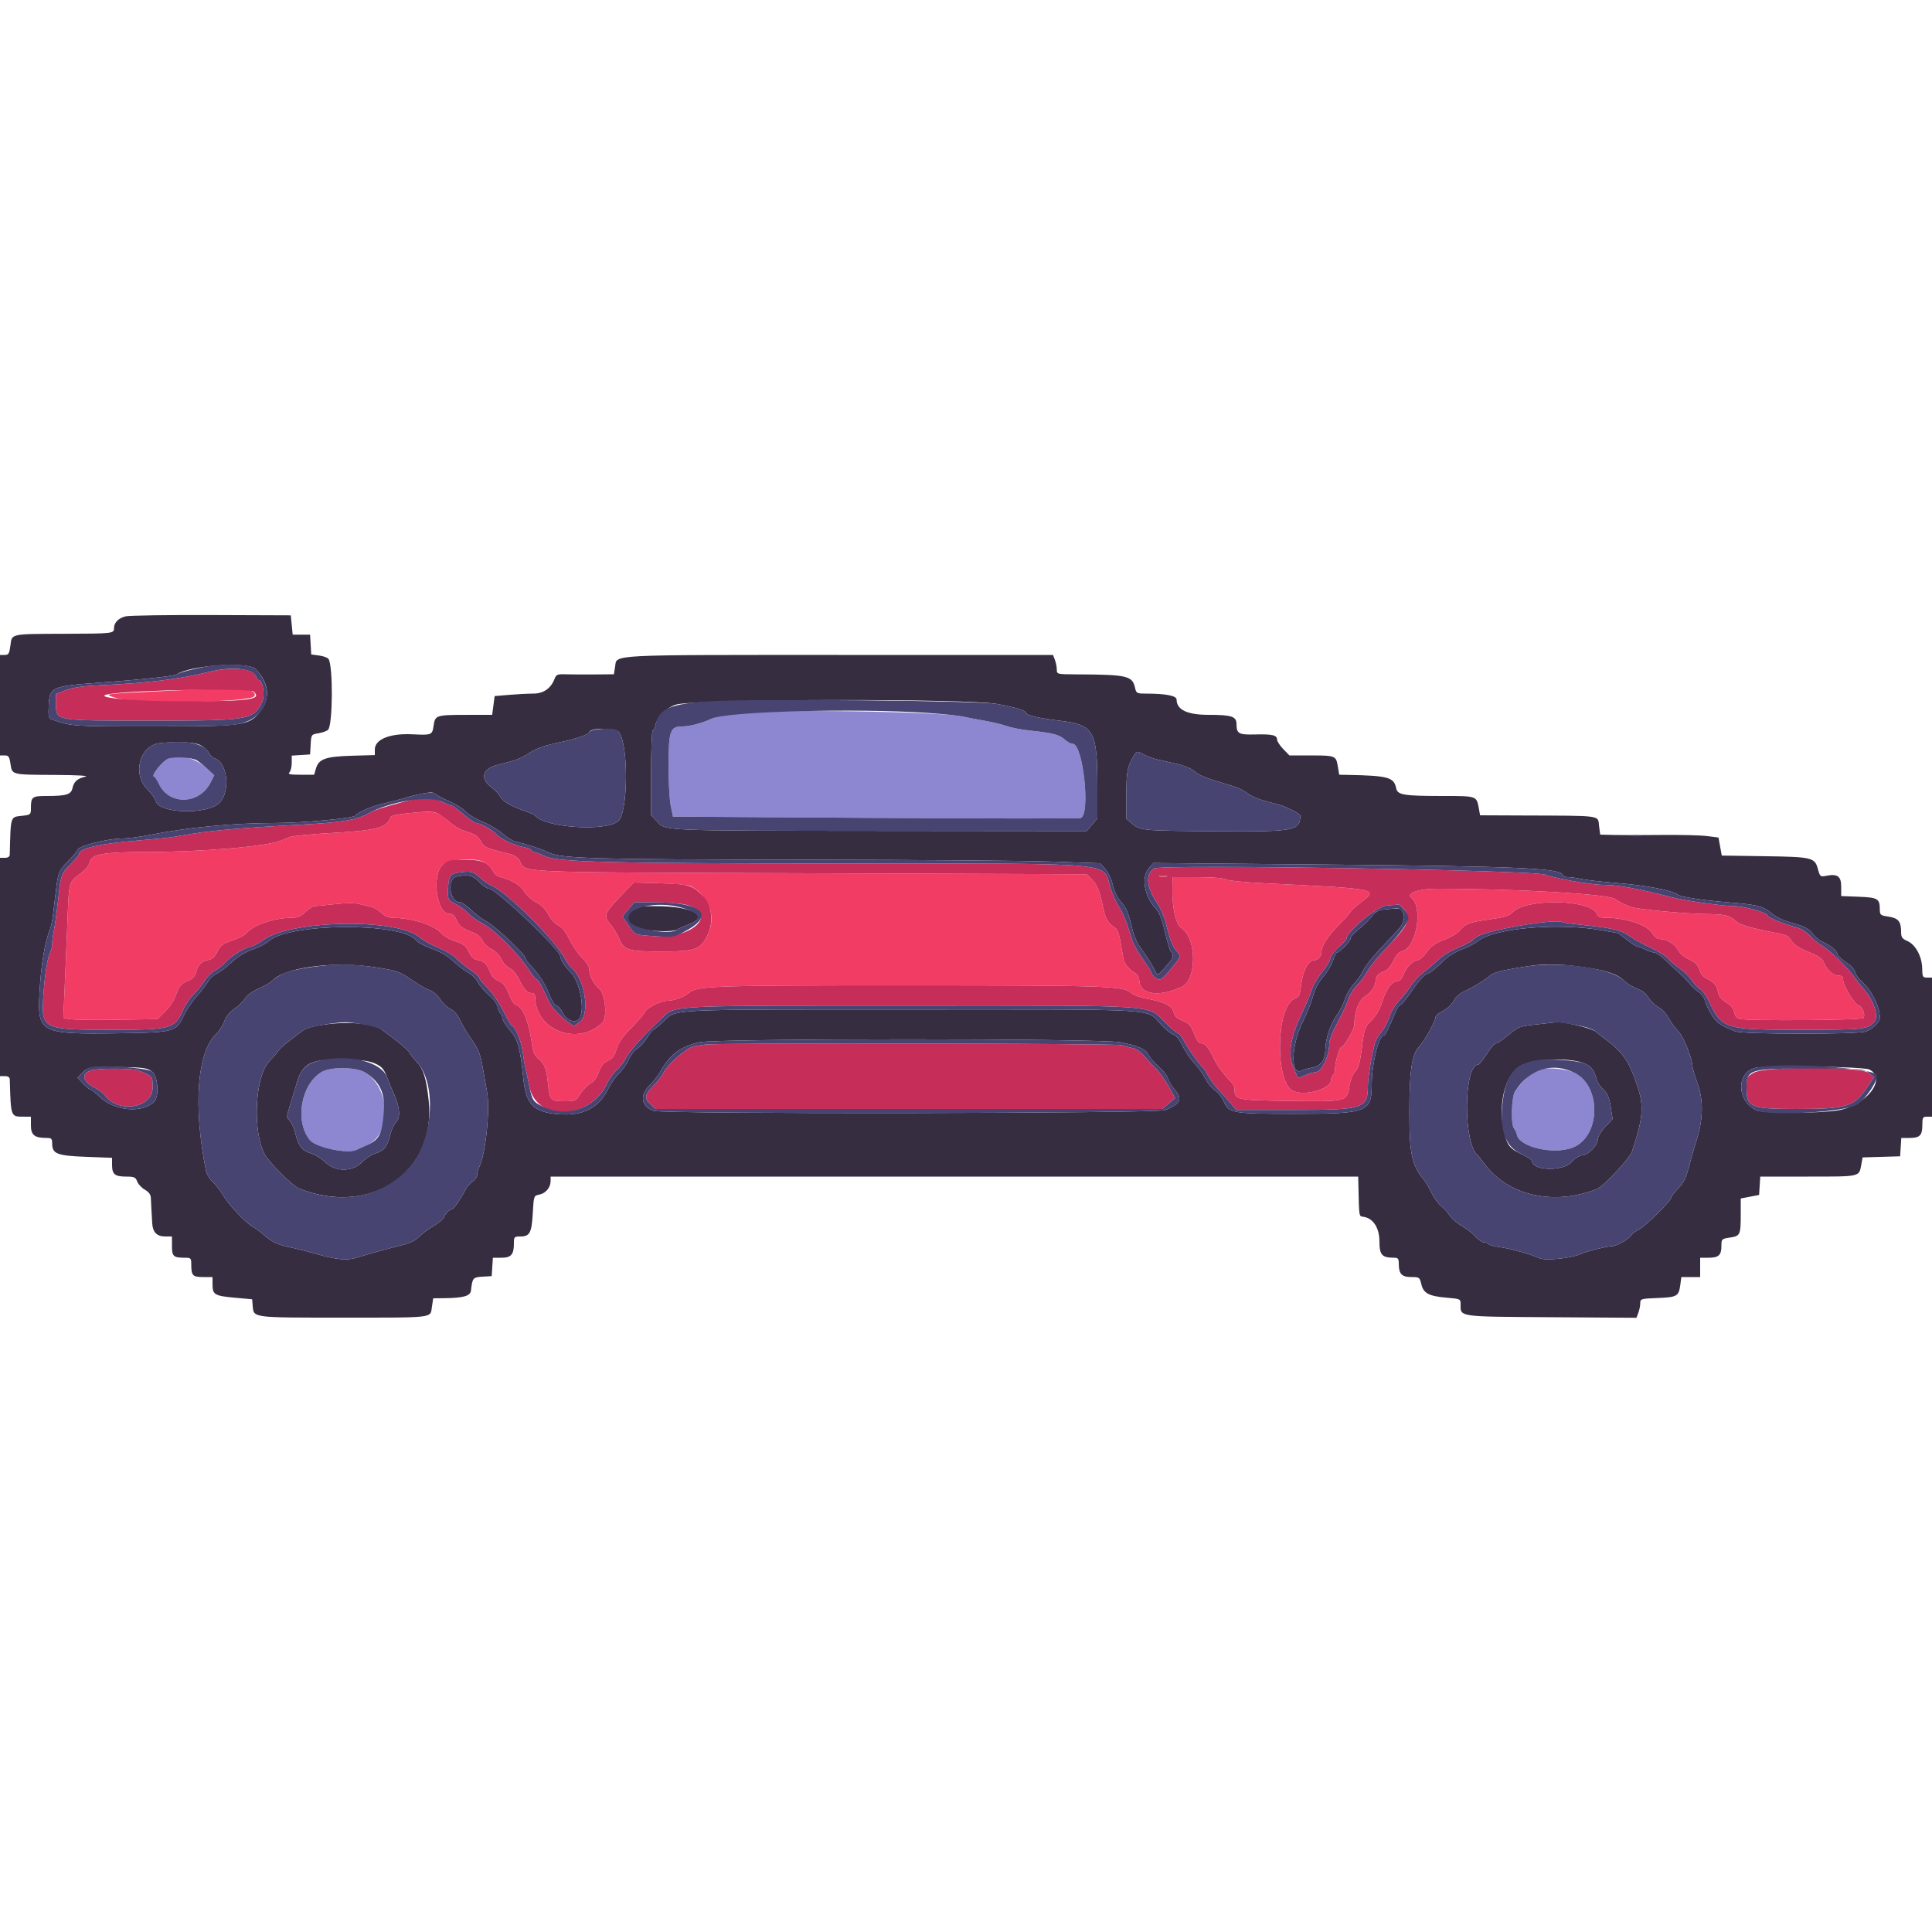<svg id="svg" version="1.1" xmlns="http://www.w3.org/2000/svg" xmlns:xlink="http://www.w3.org/1999/xlink" width="400" height="400" viewBox="0, 0, 400,400"><g id="svgg"><path id="path0" d="M35.053 143.014 C 21.003 143.674,21.196 143.648,24.062 144.515 C 28.256 145.785,52.176 145.450,52.688 144.115 C 53.301 142.519,49.980 142.311,35.053 143.014 M84.011 168.421 C 82.367 168.593,80.963 168.912,80.890 169.130 C 80.145 171.366,78.148 171.925,69.106 172.431 C 64.648 172.680,60.550 173.069,60.000 173.296 C 59.450 173.522,58.640 173.855,58.200 174.037 C 55.240 175.257,41.707 176.397,30.167 176.399 C 21.473 176.400,18.940 176.850,18.588 178.456 C 18.439 179.131,17.726 180.064,16.867 180.705 C 14.153 182.731,14.305 182.171,13.934 191.533 C 13.745 196.300,13.481 202.573,13.349 205.473 L 13.107 210.746 14.475 211.003 C 15.228 211.144,19.614 211.201,24.222 211.130 L 32.600 211.000 34.200 209.400 C 35.080 208.520,36.048 207.080,36.351 206.200 C 37.060 204.141,37.454 203.672,39.028 203.014 C 39.943 202.632,40.397 202.125,40.583 201.279 C 40.897 199.846,41.844 198.922,43.187 198.736 C 43.794 198.652,44.409 198.145,44.787 197.414 C 45.700 195.649,46.028 195.388,48.278 194.640 C 49.411 194.264,50.561 193.688,50.834 193.359 C 52.380 191.496,56.770 190.002,60.704 190.000 C 61.606 190.000,62.394 189.631,63.263 188.800 C 63.954 188.140,64.807 187.599,65.159 187.597 C 65.512 187.595,67.388 187.411,69.329 187.189 C 71.529 186.937,73.412 186.923,74.329 187.152 C 75.138 187.354,76.289 187.630,76.886 187.764 C 77.483 187.898,78.420 188.456,78.968 189.004 C 79.611 189.647,80.431 190.007,81.282 190.021 C 85.491 190.088,89.886 191.497,91.418 193.271 C 91.868 193.792,93.038 194.478,94.018 194.797 C 96.079 195.467,96.456 195.772,97.236 197.403 C 97.600 198.167,98.168 198.650,98.804 198.738 C 100.154 198.926,100.763 199.492,101.444 201.193 C 101.823 202.142,102.421 202.784,103.198 203.077 C 103.978 203.371,104.598 204.041,105.036 205.061 C 106.149 207.653,106.239 207.788,107.110 208.185 C 108.399 208.773,109.556 211.895,110.186 216.489 C 110.362 217.770,110.740 218.609,111.359 219.097 C 112.723 220.169,113.138 221.196,113.437 224.242 C 113.784 227.776,113.987 228.000,116.844 228.000 C 119.139 228.000,119.212 227.966,120.182 226.428 C 120.728 225.563,121.655 224.618,122.241 224.328 C 122.934 223.985,123.535 223.170,123.956 222.000 C 124.427 220.694,124.952 220.035,125.873 219.600 C 126.849 219.138,127.258 218.586,127.650 217.201 C 128.016 215.911,128.848 214.703,130.598 212.927 C 131.939 211.566,133.260 210.035,133.533 209.525 C 134.051 208.557,136.802 207.200,138.245 207.200 C 139.485 207.200,141.690 206.386,142.600 205.591 C 144.298 204.109,147.469 204.000,188.433 204.008 C 229.035 204.016,232.637 204.137,234.149 205.545 C 234.638 205.999,236.106 206.536,237.600 206.807 C 241.156 207.451,242.704 208.252,243.000 209.599 C 243.177 210.405,243.656 210.858,244.813 211.312 C 245.854 211.721,246.540 212.313,246.842 213.065 C 247.800 215.442,248.152 216.000,248.696 216.000 C 249.519 216.000,250.228 216.841,251.258 219.042 C 252.053 220.740,253.140 222.208,255.100 224.228 C 255.375 224.511,255.600 225.081,255.600 225.495 C 255.600 227.729,255.886 227.789,267.133 227.934 C 279.015 228.088,278.893 228.121,279.415 224.640 C 279.566 223.630,280.080 222.399,280.572 221.868 C 281.264 221.121,281.570 220.021,281.980 216.807 C 282.476 212.914,282.579 212.623,283.956 211.250 C 284.905 210.304,285.676 208.966,286.176 207.400 C 287.031 204.722,288.081 203.303,289.342 203.121 C 289.867 203.046,290.334 202.548,290.583 201.800 C 291.059 200.369,292.573 198.810,293.521 198.776 C 293.894 198.762,294.740 198.013,295.400 197.110 C 296.313 195.862,297.168 195.259,298.975 194.588 C 300.281 194.103,301.721 193.256,302.175 192.705 C 303.373 191.250,304.173 190.948,308.398 190.353 C 311.517 189.915,312.391 189.634,313.282 188.782 C 316.304 185.894,329.669 186.266,330.620 189.264 C 330.791 189.800,331.247 190.000,332.303 190.000 C 336.552 190.000,341.095 191.494,342.084 193.217 C 342.457 193.868,343.073 194.400,343.453 194.400 C 344.985 194.400,346.709 195.370,347.375 196.606 C 347.798 197.392,348.718 198.187,349.734 198.647 C 350.987 199.213,351.509 199.737,351.840 200.762 C 352.137 201.679,352.712 202.332,353.604 202.762 C 355.019 203.444,355.424 203.984,355.773 205.659 C 355.910 206.311,356.536 207.037,357.406 207.550 C 358.346 208.105,358.895 208.774,359.051 209.556 C 359.200 210.300,359.599 210.813,360.143 210.959 C 361.764 211.394,385.537 211.226,385.814 210.777 C 386.242 210.085,385.653 208.471,384.883 208.226 C 383.985 207.941,381.600 204.058,381.600 202.881 C 381.600 202.227,381.362 202.000,380.675 202.000 C 379.556 202.000,378.307 200.903,377.657 199.348 C 377.284 198.457,376.554 197.948,374.394 197.071 C 372.425 196.272,371.410 195.602,370.926 194.783 C 370.371 193.842,369.823 193.545,368.021 193.208 C 362.683 192.207,360.311 191.517,359.362 190.687 C 357.965 189.465,357.167 189.288,352.800 189.227 C 348.689 189.170,339.098 188.263,337.800 187.808 C 336.344 187.297,335.008 186.641,334.379 186.127 C 333.134 185.109,313.710 183.993,297.344 183.999 C 293.685 184.000,291.016 184.983,292.202 185.892 C 294.687 187.796,293.266 196.195,290.335 196.930 C 289.611 197.112,289.037 197.735,288.458 198.965 C 287.971 200.002,287.254 200.856,286.731 201.022 C 285.590 201.384,284.800 202.174,284.800 202.953 C 284.800 204.115,283.955 205.404,282.618 206.279 C 281.284 207.152,280.400 209.489,280.400 212.141 C 280.400 213.095,278.246 216.800,277.692 216.800 C 277.303 216.800,276.400 220.004,276.400 221.382 C 276.400 221.916,276.220 222.464,276.000 222.600 C 275.780 222.736,275.600 223.169,275.600 223.562 C 275.600 225.477,270.036 227.060,267.646 225.824 C 263.915 223.894,264.205 208.372,268.002 206.799 C 268.947 206.408,269.131 206.051,269.350 204.188 C 269.725 200.996,270.842 198.800,272.091 198.800 C 272.890 198.800,273.600 197.963,273.601 197.020 C 273.604 195.815,275.018 193.689,277.452 191.230 C 278.633 190.037,279.600 188.931,279.600 188.773 C 279.600 188.615,280.502 187.798,281.604 186.958 C 285.499 183.987,285.818 184.052,261.382 182.851 C 257.632 182.667,254.179 182.310,253.708 182.058 C 253.196 181.784,250.836 181.600,247.826 181.600 L 242.800 181.600 242.738 183.300 C 242.581 187.571,243.391 191.371,244.631 192.184 C 247.759 194.233,247.832 202.779,244.734 204.281 C 240.288 206.437,236.152 205.969,235.921 203.286 C 235.843 202.386,235.515 201.723,235.006 201.441 C 233.845 200.797,232.802 199.572,232.611 198.626 C 232.519 198.172,232.255 196.630,232.025 195.200 C 231.756 193.523,231.358 192.429,230.904 192.118 C 229.380 191.076,228.907 190.304,228.439 188.096 C 227.650 184.377,227.201 183.239,226.070 182.088 L 225.000 181.000 167.800 180.800 C 104.889 180.580,108.967 180.754,107.617 178.231 C 107.243 177.532,106.529 177.061,105.431 176.787 C 100.451 175.547,100.303 175.481,99.507 174.133 C 98.897 173.098,98.254 172.664,96.637 172.194 C 95.388 171.830,93.955 171.023,93.058 170.177 C 90.653 167.908,90.045 167.790,84.011 168.421 M100.118 178.463 C 101.109 178.993,101.615 179.506,102.243 180.617 C 102.486 181.048,103.116 181.495,103.643 181.610 C 105.778 182.080,107.919 183.387,108.588 184.630 C 108.975 185.349,110.016 186.294,110.950 186.774 C 112.084 187.358,112.916 188.193,113.548 189.384 C 114.086 190.399,114.937 191.325,115.572 191.588 C 116.318 191.897,117.061 192.832,117.905 194.521 C 118.585 195.884,119.785 197.620,120.571 198.378 C 121.380 199.159,122.000 200.148,122.000 200.660 C 122.000 202.008,122.863 203.683,124.100 204.736 C 125.339 205.789,125.760 210.712,124.700 211.744 C 119.615 216.691,110.800 213.293,110.800 206.385 C 110.800 205.884,110.529 205.600,110.049 205.600 C 109.161 205.600,108.546 204.922,107.426 202.706 C 106.972 201.808,106.248 200.876,105.817 200.636 C 104.707 200.018,104.283 199.560,103.605 198.248 C 103.277 197.614,102.423 196.816,101.706 196.474 C 100.989 196.132,100.179 195.350,99.908 194.736 C 99.632 194.113,98.881 193.421,98.207 193.170 C 95.715 192.240,95.062 191.765,94.533 190.500 C 94.140 189.560,93.731 189.200,93.057 189.200 C 90.351 189.200,89.290 181.058,91.722 178.965 C 92.990 177.875,98.412 177.550,100.118 178.463 M240.100 181.476 C 240.485 181.576,241.115 181.576,241.500 181.476 C 241.885 181.375,241.570 181.293,240.800 181.293 C 240.030 181.293,239.715 181.375,240.100 181.476 M143.132 183.549 C 146.873 185.611,148.300 189.736,146.558 193.448 C 145.064 196.634,144.058 197.000,136.805 197.000 C 130.128 197.000,129.175 196.715,128.261 194.444 C 127.942 193.650,127.122 192.300,126.440 191.445 C 124.814 189.407,124.860 189.310,129.905 184.066 L 131.210 182.710 136.705 182.872 C 140.137 182.974,142.550 183.228,143.132 183.549 " stroke="none" fill="#f33c64" fill-rule="evenodd"></path><path id="path1" d="M151.800 147.667 C 150.260 147.867,148.280 148.364,147.400 148.771 C 145.288 149.747,142.811 150.400,141.218 150.400 C 138.762 150.400,138.428 151.348,138.413 158.376 C 138.406 161.773,138.610 165.568,138.866 166.810 L 139.333 169.069 181.231 169.336 C 204.274 169.482,223.414 169.493,223.764 169.358 C 225.807 168.575,224.229 154.000,222.102 154.000 C 221.711 154.000,220.938 153.579,220.383 153.064 C 219.343 152.100,217.838 151.726,213.000 151.229 C 211.460 151.070,209.390 150.658,208.400 150.312 C 207.410 149.966,205.340 149.468,203.800 149.206 C 202.260 148.943,200.280 148.564,199.400 148.363 C 194.679 147.284,158.778 146.759,151.800 147.667 M34.818 157.092 C 33.582 157.579,31.078 160.791,31.924 160.805 C 32.076 160.807,32.540 161.519,32.956 162.388 C 35.048 166.755,41.268 166.571,43.563 162.073 L 44.357 160.516 43.079 159.318 C 40.510 156.913,37.401 156.075,34.818 157.092 M66.565 221.956 C 62.303 224.555,60.994 232.080,64.121 236.000 C 65.355 237.546,71.888 238.958,73.752 238.081 C 74.218 237.861,75.239 237.402,76.021 237.059 C 81.151 234.814,80.857 225.261,75.558 222.031 C 73.686 220.889,68.386 220.846,66.565 221.956 M317.842 221.664 C 316.893 222.216,314.523 224.640,313.688 225.915 C 312.929 227.073,312.760 232.782,313.460 233.642 C 313.710 233.949,313.978 234.527,314.057 234.927 C 314.557 237.468,321.475 239.108,325.496 237.638 C 331.363 235.494,331.693 224.949,325.981 222.116 C 324.000 221.134,319.214 220.868,317.842 221.664 " stroke="none" fill="#8c87d0" fill-rule="evenodd"></path><path id="path2" d="M43.000 139.172 C 37.472 140.561,30.495 141.426,21.602 141.825 C 17.318 142.017,15.255 142.290,13.702 142.871 L 11.600 143.657 11.600 145.783 C 11.600 149.273,11.176 149.200,31.346 149.200 C 51.676 149.200,52.489 149.062,54.275 145.298 C 54.916 143.948,54.417 140.800,53.563 140.800 C 53.393 140.800,53.141 140.446,53.004 140.012 C 52.477 138.354,47.816 137.962,43.000 139.172 M52.553 143.202 C 54.248 144.852,51.758 145.190,37.862 145.196 C 27.126 145.200,18.553 144.353,22.653 143.694 C 28.016 142.831,51.771 142.441,52.553 143.202 M83.400 166.040 C 78.784 167.281,77.468 167.725,76.000 168.536 C 73.681 169.817,70.612 170.298,61.800 170.763 C 51.193 171.323,43.890 171.942,39.800 172.627 C 38.040 172.922,36.060 173.251,35.400 173.358 C 34.740 173.465,31.770 173.754,28.800 173.998 C 20.726 174.664,16.400 175.634,16.400 176.779 C 16.400 176.976,15.599 177.938,14.621 178.916 C 12.650 180.887,12.632 180.938,12.003 186.600 C 11.759 188.800,11.388 191.469,11.179 192.531 C 10.971 193.592,10.800 194.900,10.800 195.436 C 10.800 195.972,10.636 196.723,10.434 197.105 C 9.815 198.283,9.225 202.003,8.961 206.400 C 8.561 213.067,8.837 213.200,23.069 213.200 C 35.629 213.200,36.170 213.044,38.003 208.899 C 38.427 207.942,39.367 206.582,40.094 205.877 C 40.820 205.171,41.834 203.916,42.346 203.087 C 42.858 202.259,43.845 201.290,44.539 200.935 C 45.232 200.579,46.246 199.756,46.790 199.105 C 47.727 197.987,51.065 196.000,52.009 196.000 C 52.248 196.000,53.469 195.320,54.722 194.489 C 60.856 190.419,82.261 190.126,86.857 194.048 C 87.557 194.646,89.316 195.625,90.765 196.224 C 92.214 196.822,93.850 197.792,94.400 198.379 C 94.950 198.965,96.255 200.029,97.300 200.742 C 98.345 201.455,99.200 202.215,99.200 202.430 C 99.200 202.645,99.995 203.616,100.967 204.588 C 101.939 205.560,103.406 207.715,104.228 209.378 C 105.049 211.040,105.841 212.400,105.987 212.400 C 106.597 212.400,107.935 215.558,108.191 217.600 C 108.342 218.810,108.619 220.430,108.806 221.200 C 108.992 221.970,109.357 223.680,109.617 225.000 C 111.047 232.272,122.162 231.857,125.646 224.402 C 126.110 223.411,127.005 222.150,127.637 221.600 C 128.269 221.050,129.042 220.087,129.356 219.460 C 130.277 217.619,132.982 214.576,137.142 210.701 C 139.920 208.113,138.128 208.200,188.800 208.200 C 241.409 208.200,237.375 207.921,241.378 211.830 C 242.601 213.024,243.777 214.000,243.992 214.000 C 244.208 214.000,244.769 214.765,245.240 215.700 C 245.940 217.090,248.281 220.352,249.186 221.200 C 249.304 221.310,249.747 222.030,250.171 222.800 C 250.595 223.570,251.540 224.830,252.272 225.600 C 253.003 226.370,254.126 227.630,254.768 228.400 L 255.934 229.800 267.667 229.800 C 282.296 229.800,283.200 229.516,283.200 224.914 C 283.200 223.122,283.992 218.348,284.691 215.929 C 284.861 215.340,285.360 214.437,285.800 213.923 C 286.628 212.956,287.183 211.897,287.989 209.746 C 288.248 209.056,289.099 207.796,289.882 206.946 C 290.665 206.096,291.725 204.739,292.238 203.932 C 292.750 203.124,293.852 201.962,294.685 201.348 C 295.518 200.734,296.830 199.622,297.600 198.876 C 298.370 198.129,299.810 197.159,300.800 196.720 C 304.274 195.177,304.607 194.993,305.486 194.133 C 306.921 192.727,322.057 190.058,323.526 190.952 C 323.677 191.043,325.870 191.330,328.400 191.588 C 333.925 192.153,335.775 192.622,337.519 193.902 C 338.244 194.434,340.134 195.469,341.719 196.201 C 343.303 196.934,344.960 197.969,345.400 198.501 C 345.840 199.033,346.892 199.931,347.738 200.496 C 348.583 201.062,349.712 202.167,350.245 202.952 C 350.779 203.738,351.579 204.575,352.023 204.813 C 352.468 205.050,353.275 206.180,353.816 207.323 C 356.530 213.049,357.016 213.200,372.810 213.200 C 386.068 213.200,386.644 213.136,388.066 211.515 C 389.017 210.431,387.905 206.999,385.889 204.796 C 385.387 204.248,384.540 203.170,384.006 202.400 C 382.598 200.370,378.822 196.683,377.224 195.779 C 376.467 195.351,375.326 194.418,374.688 193.706 C 373.987 192.924,372.867 192.243,371.863 191.986 C 369.472 191.376,366.000 189.960,366.000 189.596 C 366.000 188.967,361.140 187.602,358.880 187.597 C 356.738 187.592,348.970 186.498,346.400 185.839 C 338.972 183.934,334.927 183.200,331.859 183.200 C 329.468 183.200,321.757 181.839,320.000 181.107 C 317.663 180.134,240.326 178.894,238.932 179.808 C 237.085 181.018,237.339 183.714,239.611 187.017 C 240.267 187.970,241.083 189.886,241.424 191.275 C 242.274 194.735,242.793 196.047,243.723 197.088 C 244.603 198.072,244.729 197.776,242.017 201.100 C 241.255 202.035,240.386 202.800,240.087 202.800 C 239.521 202.800,238.400 201.859,238.400 201.384 C 238.400 201.234,237.608 199.978,236.639 198.593 C 235.671 197.207,234.682 195.472,234.442 194.737 C 234.203 194.002,233.723 192.500,233.377 191.400 C 233.031 190.300,232.234 188.590,231.606 187.600 C 230.979 186.610,230.173 184.784,229.817 183.543 C 228.365 178.489,231.830 178.804,177.367 178.783 C 125.643 178.763,115.437 178.520,112.789 177.240 C 111.832 176.778,110.814 176.400,110.525 176.400 C 110.236 176.400,110.000 176.240,110.000 176.045 C 110.000 175.849,109.363 175.569,108.584 175.423 C 106.535 175.039,103.631 173.719,102.863 172.824 C 102.089 171.922,99.425 170.400,98.620 170.400 C 98.315 170.400,97.116 169.590,95.957 168.600 C 94.797 167.610,93.693 166.800,93.505 166.800 C 93.316 166.800,92.416 166.440,91.506 166.000 C 89.476 165.019,87.150 165.031,83.400 166.040 M90.555 168.383 C 91.109 168.593,92.235 169.401,93.058 170.177 C 93.955 171.023,95.388 171.830,96.637 172.194 C 98.254 172.664,98.897 173.098,99.507 174.133 C 100.303 175.481,100.451 175.547,105.431 176.787 C 106.529 177.061,107.243 177.532,107.617 178.231 C 108.967 180.754,104.889 180.580,167.800 180.800 L 225.000 181.000 226.070 182.088 C 227.201 183.239,227.650 184.377,228.439 188.096 C 228.907 190.304,229.380 191.076,230.904 192.118 C 231.358 192.429,231.756 193.523,232.025 195.200 C 232.255 196.630,232.519 198.172,232.611 198.626 C 232.802 199.572,233.845 200.797,235.006 201.441 C 235.515 201.723,235.843 202.386,235.921 203.286 C 236.152 205.969,240.288 206.437,244.734 204.281 C 247.832 202.779,247.759 194.233,244.631 192.184 C 243.391 191.371,242.581 187.571,242.738 183.300 L 242.800 181.600 247.826 181.600 C 250.836 181.600,253.196 181.784,253.708 182.058 C 254.179 182.310,257.632 182.667,261.382 182.851 C 285.818 184.052,285.499 183.987,281.604 186.958 C 280.502 187.798,279.600 188.615,279.600 188.773 C 279.600 188.931,278.633 190.037,277.452 191.230 C 275.018 193.689,273.604 195.815,273.601 197.020 C 273.600 197.963,272.890 198.800,272.091 198.800 C 270.842 198.800,269.725 200.996,269.350 204.188 C 269.131 206.051,268.947 206.408,268.002 206.799 C 264.205 208.372,263.915 223.894,267.646 225.824 C 270.036 227.060,275.600 225.477,275.600 223.562 C 275.600 223.169,275.780 222.736,276.000 222.600 C 276.220 222.464,276.400 221.916,276.400 221.382 C 276.400 220.004,277.303 216.800,277.692 216.800 C 278.246 216.800,280.400 213.095,280.400 212.141 C 280.400 209.489,281.284 207.152,282.618 206.279 C 283.955 205.404,284.800 204.115,284.800 202.953 C 284.800 202.174,285.590 201.384,286.731 201.022 C 287.254 200.856,287.971 200.002,288.458 198.965 C 289.037 197.735,289.611 197.112,290.335 196.930 C 293.266 196.195,294.687 187.796,292.202 185.892 C 291.016 184.983,293.685 184.000,297.344 183.999 C 313.710 183.993,333.134 185.109,334.379 186.127 C 335.008 186.641,336.344 187.297,337.800 187.808 C 339.098 188.263,348.689 189.170,352.800 189.227 C 357.167 189.288,357.965 189.465,359.362 190.687 C 360.311 191.517,362.683 192.207,368.021 193.208 C 369.823 193.545,370.371 193.842,370.926 194.783 C 371.410 195.602,372.425 196.272,374.394 197.071 C 376.554 197.948,377.284 198.457,377.657 199.348 C 378.307 200.903,379.556 202.000,380.675 202.000 C 381.362 202.000,381.600 202.227,381.600 202.881 C 381.600 204.058,383.985 207.941,384.883 208.226 C 385.653 208.471,386.242 210.085,385.814 210.777 C 385.537 211.226,361.764 211.394,360.143 210.959 C 359.599 210.813,359.200 210.300,359.051 209.556 C 358.895 208.774,358.346 208.105,357.406 207.550 C 356.536 207.037,355.910 206.311,355.773 205.659 C 355.424 203.984,355.019 203.444,353.604 202.762 C 352.712 202.332,352.137 201.679,351.840 200.762 C 351.509 199.737,350.987 199.213,349.734 198.647 C 348.718 198.187,347.798 197.392,347.375 196.606 C 346.709 195.370,344.985 194.400,343.453 194.400 C 343.073 194.400,342.457 193.868,342.084 193.217 C 341.095 191.494,336.552 190.000,332.303 190.000 C 331.247 190.000,330.791 189.800,330.620 189.264 C 329.669 186.266,316.304 185.894,313.282 188.782 C 312.391 189.634,311.517 189.915,308.398 190.353 C 304.173 190.948,303.373 191.250,302.175 192.705 C 301.721 193.256,300.281 194.103,298.975 194.588 C 297.168 195.259,296.313 195.862,295.400 197.110 C 294.740 198.013,293.894 198.762,293.521 198.776 C 292.573 198.810,291.059 200.369,290.583 201.800 C 290.334 202.548,289.867 203.046,289.342 203.121 C 288.081 203.303,287.031 204.722,286.176 207.400 C 285.676 208.966,284.905 210.304,283.956 211.250 C 282.579 212.623,282.476 212.914,281.980 216.807 C 281.570 220.021,281.264 221.121,280.572 221.868 C 280.080 222.399,279.566 223.630,279.415 224.640 C 278.893 228.121,279.015 228.088,267.133 227.934 C 255.886 227.789,255.600 227.729,255.600 225.495 C 255.600 225.081,255.375 224.511,255.100 224.228 C 253.140 222.208,252.053 220.740,251.258 219.042 C 250.228 216.841,249.519 216.000,248.696 216.000 C 248.152 216.000,247.800 215.442,246.842 213.065 C 246.540 212.313,245.854 211.721,244.813 211.312 C 243.656 210.858,243.177 210.405,243.000 209.599 C 242.704 208.252,241.156 207.451,237.600 206.807 C 236.106 206.536,234.638 205.999,234.149 205.545 C 232.637 204.137,229.035 204.016,188.433 204.008 C 147.469 204.000,144.298 204.109,142.600 205.591 C 141.690 206.386,139.485 207.200,138.245 207.200 C 136.802 207.200,134.051 208.557,133.533 209.525 C 133.260 210.035,131.939 211.566,130.598 212.927 C 128.848 214.703,128.016 215.911,127.650 217.201 C 127.258 218.586,126.849 219.138,125.873 219.600 C 124.952 220.035,124.427 220.694,123.956 222.000 C 123.535 223.170,122.934 223.985,122.241 224.328 C 121.655 224.618,120.728 225.563,120.182 226.428 C 119.212 227.966,119.139 228.000,116.844 228.000 C 113.987 228.000,113.784 227.776,113.437 224.242 C 113.138 221.196,112.723 220.169,111.359 219.097 C 110.740 218.609,110.362 217.770,110.186 216.489 C 109.556 211.895,108.399 208.773,107.110 208.185 C 106.239 207.788,106.149 207.653,105.036 205.061 C 104.598 204.041,103.978 203.371,103.198 203.077 C 102.421 202.784,101.823 202.142,101.444 201.193 C 100.763 199.492,100.154 198.926,98.804 198.738 C 98.168 198.650,97.600 198.167,97.236 197.403 C 96.456 195.772,96.079 195.467,94.018 194.797 C 93.038 194.478,91.868 193.792,91.418 193.271 C 89.886 191.497,85.491 190.088,81.282 190.021 C 80.431 190.007,79.611 189.647,78.968 189.004 C 78.420 188.456,77.483 187.898,76.886 187.764 C 76.289 187.630,75.138 187.354,74.329 187.152 C 73.412 186.923,71.529 186.937,69.329 187.189 C 67.388 187.411,65.512 187.595,65.159 187.597 C 64.807 187.599,63.954 188.140,63.263 188.800 C 62.394 189.631,61.606 190.000,60.704 190.000 C 56.770 190.002,52.380 191.496,50.834 193.359 C 50.561 193.688,49.411 194.264,48.278 194.640 C 46.028 195.388,45.700 195.649,44.787 197.414 C 44.409 198.145,43.794 198.652,43.187 198.736 C 41.844 198.922,40.897 199.846,40.583 201.279 C 40.397 202.125,39.943 202.632,39.028 203.014 C 37.454 203.672,37.060 204.141,36.351 206.200 C 36.048 207.080,35.080 208.520,34.200 209.400 L 32.600 211.000 24.222 211.130 C 19.614 211.201,15.228 211.144,14.475 211.003 L 13.107 210.746 13.349 205.473 C 13.481 202.573,13.745 196.300,13.934 191.533 C 14.305 182.171,14.153 182.731,16.867 180.705 C 17.726 180.064,18.439 179.131,18.588 178.456 C 18.940 176.850,21.473 176.400,30.167 176.399 C 41.707 176.397,55.240 175.257,58.200 174.037 C 58.640 173.855,59.450 173.522,60.000 173.296 C 60.550 173.069,64.648 172.680,69.106 172.431 C 78.148 171.925,80.145 171.366,80.890 169.130 C 80.963 168.912,82.367 168.593,84.011 168.421 C 88.388 167.964,89.436 167.957,90.555 168.383 M91.722 178.965 C 89.290 181.058,90.351 189.200,93.057 189.200 C 93.731 189.200,94.140 189.560,94.533 190.500 C 95.062 191.765,95.715 192.240,98.207 193.170 C 98.881 193.421,99.632 194.113,99.908 194.736 C 100.179 195.350,100.989 196.132,101.706 196.474 C 102.423 196.816,103.277 197.614,103.605 198.248 C 104.283 199.560,104.707 200.018,105.817 200.636 C 106.248 200.876,106.972 201.808,107.426 202.706 C 108.546 204.922,109.161 205.600,110.049 205.600 C 110.529 205.600,110.800 205.884,110.800 206.385 C 110.800 213.293,119.615 216.691,124.700 211.744 C 125.760 210.712,125.339 205.789,124.100 204.736 C 122.863 203.683,122.000 202.008,122.000 200.660 C 122.000 200.148,121.380 199.159,120.571 198.378 C 119.785 197.620,118.585 195.884,117.905 194.521 C 117.061 192.832,116.318 191.897,115.572 191.588 C 114.937 191.325,114.086 190.399,113.548 189.384 C 112.916 188.193,112.084 187.358,110.950 186.774 C 110.016 186.294,108.975 185.349,108.588 184.630 C 107.919 183.387,105.778 182.080,103.643 181.610 C 103.116 181.495,102.486 181.048,102.243 180.617 C 101.038 178.485,99.889 178.000,96.049 178.000 C 93.238 178.000,92.707 178.119,91.722 178.965 M99.299 181.635 C 100.010 182.313,101.136 183.097,101.803 183.375 C 104.885 184.663,114.696 194.390,116.804 198.249 C 117.270 199.102,117.973 200.077,118.367 200.417 C 121.153 202.816,122.206 210.029,120.000 211.600 L 118.800 212.454 117.518 211.541 C 115.992 210.455,114.189 208.513,113.673 207.400 C 112.117 204.047,111.427 202.800,111.128 202.800 C 110.938 202.800,110.111 201.762,109.291 200.493 C 107.241 197.323,102.197 192.326,99.905 191.197 C 98.863 190.684,97.562 189.760,97.013 189.144 C 96.464 188.528,95.292 187.655,94.408 187.204 C 92.668 186.316,92.647 186.270,92.787 183.600 C 92.898 181.479,93.280 180.905,94.729 180.684 C 97.383 180.278,98.018 180.410,99.299 181.635 M241.500 181.476 C 241.115 181.576,240.485 181.576,240.100 181.476 C 239.715 181.375,240.030 181.293,240.800 181.293 C 241.570 181.293,241.885 181.375,241.500 181.476 M129.905 184.066 C 124.860 189.310,124.814 189.407,126.440 191.445 C 127.122 192.300,127.942 193.650,128.261 194.444 C 129.175 196.715,130.128 197.000,136.805 197.000 C 144.058 197.000,145.064 196.634,146.558 193.448 C 147.810 190.781,147.336 187.149,145.513 185.429 C 143.153 183.202,142.617 183.047,136.705 182.872 L 131.210 182.710 129.905 184.066 M142.157 187.351 C 148.753 189.089,143.445 194.371,135.642 193.834 C 131.274 193.534,131.548 193.650,130.038 191.456 L 128.866 189.752 130.094 188.276 L 131.321 186.800 135.760 186.818 C 138.202 186.827,141.080 187.067,142.157 187.351 M290.773 188.362 C 292.146 190.290,291.436 191.810,287.137 196.155 C 285.588 197.720,283.804 199.900,283.173 201.000 C 282.541 202.100,281.523 203.468,280.912 204.041 C 280.300 204.613,279.552 205.783,279.249 206.641 C 278.686 208.235,278.100 209.478,276.252 213.000 C 275.675 214.100,275.203 215.558,275.202 216.240 C 275.198 218.714,273.585 221.964,272.349 221.987 C 271.991 221.994,271.038 222.276,270.232 222.612 L 268.767 223.225 267.800 221.038 C 266.591 218.304,267.113 214.932,269.541 209.800 C 270.374 208.040,271.293 205.846,271.583 204.925 C 271.874 204.004,272.817 202.396,273.680 201.352 C 274.543 200.308,275.344 198.980,275.459 198.403 C 275.575 197.825,276.374 196.753,277.235 196.020 C 278.096 195.287,278.800 194.513,278.800 194.301 C 278.800 192.889,285.157 187.643,287.046 187.496 C 288.121 187.413,289.213 187.312,289.473 187.272 C 289.733 187.232,290.318 187.723,290.773 188.362 M146.000 216.262 C 145.450 216.347,144.422 216.509,143.716 216.623 C 142.220 216.865,138.292 220.267,137.326 222.158 C 136.977 222.841,136.100 223.980,135.376 224.690 C 133.488 226.541,133.327 227.385,134.633 228.595 L 135.717 229.600 188.174 229.600 L 240.630 229.600 241.959 228.491 L 243.288 227.381 241.998 224.991 C 241.288 223.676,240.053 221.952,239.254 221.161 C 238.454 220.369,237.336 219.165,236.769 218.485 C 236.202 217.806,235.212 217.142,234.569 217.011 C 233.926 216.880,232.847 216.598,232.172 216.386 C 231.013 216.022,148.341 215.903,146.000 216.262 M19.542 221.482 C 16.709 221.918,16.760 223.751,19.647 225.224 C 20.472 225.645,21.384 226.325,21.674 226.735 C 24.391 230.585,31.600 229.457,31.600 225.181 C 31.600 222.777,31.657 222.846,28.681 221.650 C 27.631 221.228,21.885 221.122,19.542 221.482 M363.100 222.088 C 361.641 222.933,361.600 223.021,361.600 225.258 C 361.600 229.263,362.412 229.601,372.038 229.598 C 382.422 229.595,383.868 229.146,386.611 225.074 L 387.992 223.023 386.896 222.126 C 385.216 220.751,365.462 220.719,363.100 222.088 " stroke="none" fill="#c72d59" fill-rule="evenodd"></path><path id="path3" d="M26.020 127.605 C 24.547 127.954,23.600 128.912,23.600 130.053 C 23.600 131.160,23.402 131.183,13.550 131.217 C 2.000 131.257,2.487 131.153,2.157 133.641 C 1.928 135.362,1.782 135.600,0.948 135.600 L 0.000 135.600 0.000 146.000 L 0.000 156.400 0.955 156.400 C 1.776 156.400,1.946 156.645,2.174 158.165 C 2.515 160.441,2.319 160.393,11.333 160.441 C 15.867 160.465,18.470 160.608,17.702 160.790 C 15.999 161.194,15.306 161.809,15.004 163.182 C 14.713 164.507,13.734 164.800,9.593 164.800 C 6.622 164.800,6.400 164.980,6.400 167.381 C 6.400 168.645,6.329 168.704,4.580 168.901 C 2.109 169.180,2.231 168.798,2.018 176.900 C 2.006 177.375,1.679 177.600,1.000 177.600 L 0.000 177.600 0.000 200.200 L 0.000 222.800 1.000 222.800 C 1.678 222.800,2.007 223.026,2.021 223.500 C 2.258 231.335,2.201 231.183,4.900 231.194 L 6.400 231.200 6.400 233.010 C 6.400 234.997,7.151 235.600,9.626 235.600 C 10.650 235.600,10.800 235.746,10.800 236.738 C 10.800 238.886,11.789 239.278,17.787 239.507 L 23.200 239.713 23.200 241.177 C 23.200 243.116,23.777 243.600,26.090 243.600 C 27.789 243.600,28.066 243.722,28.406 244.617 C 28.619 245.176,29.333 245.941,29.994 246.317 C 30.801 246.776,31.206 247.328,31.230 248.000 C 31.249 248.550,31.303 249.630,31.349 250.400 C 31.395 251.170,31.470 252.462,31.516 253.271 C 31.622 255.134,32.483 256.000,34.229 256.000 L 35.600 256.000 35.600 257.957 C 35.600 260.117,35.905 260.400,38.233 260.400 C 39.522 260.400,39.600 260.478,39.600 261.767 C 39.600 264.095,39.883 264.400,42.043 264.400 L 44.000 264.400 44.000 265.951 C 44.000 268.041,44.449 268.306,48.616 268.679 L 52.200 269.000 52.322 270.400 C 52.537 272.855,52.112 272.800,70.844 272.800 C 90.158 272.800,89.071 272.931,89.426 270.565 L 89.691 268.800 91.945 268.777 C 95.944 268.736,97.385 268.327,97.512 267.195 C 97.808 264.562,97.902 264.450,99.902 264.322 L 101.800 264.200 101.922 262.300 L 102.044 260.400 103.808 260.400 C 105.832 260.400,106.400 259.748,106.400 257.426 C 106.400 256.073,106.469 256.000,107.751 256.000 C 109.682 256.000,110.074 255.260,110.307 251.177 C 110.513 247.566,110.516 247.557,111.671 247.326 C 112.993 247.061,114.000 245.845,114.000 244.511 L 114.000 243.600 197.600 243.600 L 281.200 243.600 281.243 245.500 C 281.390 252.094,281.340 251.792,282.297 251.927 C 284.301 252.212,285.600 254.222,285.600 257.041 C 285.600 259.828,286.115 260.400,288.626 260.400 C 289.446 260.400,289.600 260.594,289.600 261.626 C 289.600 263.738,290.215 264.400,292.174 264.400 C 293.863 264.400,293.932 264.450,294.275 265.900 C 294.718 267.778,295.845 268.366,299.604 268.682 C 302.307 268.908,302.400 268.951,302.400 269.982 C 302.400 272.700,301.626 272.587,321.171 272.716 L 338.808 272.832 339.204 271.790 C 339.422 271.217,339.600 270.328,339.600 269.814 C 339.600 268.915,339.735 268.874,343.180 268.740 C 347.205 268.583,347.573 268.372,347.884 266.048 L 348.105 264.400 350.053 264.400 L 352.000 264.400 352.000 262.400 L 352.000 260.400 353.720 260.400 C 355.825 260.400,356.400 259.878,356.400 257.965 C 356.400 256.529,356.445 256.484,358.165 256.226 C 360.292 255.907,360.400 255.676,360.400 251.434 L 360.400 248.134 362.300 247.767 L 364.200 247.400 364.322 245.500 L 364.444 243.600 374.373 243.600 C 385.245 243.600,384.902 243.678,385.363 241.114 L 385.631 239.629 389.515 239.514 L 393.400 239.400 393.522 237.500 L 393.644 235.600 395.342 235.600 C 397.481 235.600,398.000 235.077,398.000 232.920 C 398.000 231.352,398.088 231.200,399.000 231.200 L 400.000 231.200 400.000 216.800 L 400.000 202.400 399.000 202.400 C 398.078 202.400,397.997 202.251,397.968 200.500 C 397.926 198.021,396.604 195.578,394.900 194.828 C 393.802 194.345,393.600 194.045,393.600 192.902 C 393.600 190.784,393.015 190.081,390.999 189.779 C 389.309 189.525,389.200 189.433,389.194 188.255 C 389.183 186.053,388.778 185.813,384.815 185.660 L 381.200 185.520 381.200 183.568 C 381.200 181.393,380.426 180.855,377.997 181.341 C 376.904 181.559,376.795 181.467,376.398 179.994 C 375.734 177.528,375.282 177.416,365.337 177.267 L 356.475 177.134 356.134 175.267 L 355.794 173.400 353.397 173.096 C 352.079 172.929,347.850 172.826,344.000 172.868 C 340.150 172.910,335.719 172.912,334.153 172.872 L 331.305 172.800 331.086 171.167 C 330.755 168.697,332.212 168.910,315.118 168.837 L 306.436 168.800 306.166 167.300 C 305.716 164.805,305.703 164.800,299.007 164.800 C 290.535 164.800,289.341 164.604,289.054 163.169 C 288.607 160.933,287.376 160.594,279.135 160.436 L 277.270 160.400 276.986 158.700 C 276.611 156.454,276.510 156.413,271.378 156.406 L 266.957 156.400 265.678 155.081 C 264.975 154.355,264.400 153.468,264.400 153.108 C 264.400 152.198,263.401 151.970,259.824 152.062 C 256.460 152.149,256.017 151.900,256.006 149.914 C 255.997 148.333,254.996 148.000,250.257 148.000 C 245.796 148.000,243.600 146.953,243.600 144.825 C 243.600 144.046,241.366 143.610,237.332 143.603 C 235.377 143.600,235.250 143.537,235.009 142.441 C 234.452 139.906,233.447 139.672,222.900 139.620 C 218.828 139.600,218.800 139.593,218.800 138.626 C 218.800 138.090,218.624 137.190,218.410 136.626 L 218.020 135.600 173.584 135.600 C 125.318 135.600,127.758 135.473,127.352 138.013 L 127.098 139.600 123.049 139.636 C 120.822 139.655,118.146 139.642,117.101 139.606 C 115.423 139.548,115.159 139.655,114.828 140.525 C 114.071 142.517,112.526 143.600,110.442 143.600 C 109.385 143.600,107.146 143.716,105.466 143.858 L 102.412 144.116 102.155 146.058 L 101.897 148.000 96.848 148.005 C 90.243 148.013,90.100 148.058,89.773 150.242 C 89.480 152.197,89.413 152.224,85.337 152.027 C 80.699 151.804,77.600 153.072,77.600 155.195 L 77.600 156.333 72.900 156.467 C 67.430 156.622,65.999 157.126,65.417 159.100 L 65.035 160.400 62.237 160.400 C 60.062 160.400,59.547 160.293,59.920 159.920 C 60.184 159.656,60.400 158.766,60.400 157.942 L 60.400 156.444 62.300 156.322 L 64.200 156.200 64.320 154.132 C 64.439 152.067,64.442 152.063,65.997 151.801 C 66.853 151.656,67.732 151.324,67.949 151.062 C 68.904 149.911,68.969 137.968,68.028 136.445 C 67.856 136.167,66.978 135.840,66.077 135.720 L 64.438 135.500 64.319 133.450 L 64.200 131.400 62.400 131.400 L 60.600 131.400 60.400 129.400 L 60.200 127.400 43.800 127.339 C 34.780 127.305,26.779 127.425,26.020 127.605 M52.885 138.500 C 55.876 141.406,56.074 145.009,53.401 147.899 C 51.251 150.224,49.683 150.401,31.280 150.394 C 14.759 150.388,14.908 150.398,10.683 148.944 C 10.074 148.735,9.983 148.301,10.083 146.070 C 10.253 142.258,10.686 142.062,20.518 141.345 C 29.510 140.690,36.036 139.986,36.600 139.611 C 39.412 137.737,51.267 136.928,52.885 138.500 M206.400 145.741 C 210.093 146.402,212.400 147.107,212.400 147.575 C 212.400 148.067,215.169 148.717,219.360 149.208 C 226.493 150.044,227.194 151.259,227.198 162.815 L 227.200 169.430 226.100 170.744 L 225.000 172.058 181.850 172.016 C 135.913 171.972,137.901 172.062,135.900 169.925 L 134.800 168.751 134.800 159.975 C 134.800 155.149,134.958 151.200,135.150 151.200 C 135.343 151.200,135.605 150.673,135.734 150.029 C 136.070 148.351,138.395 146.182,140.253 145.813 C 145.955 144.683,200.156 144.624,206.400 145.741 M128.080 151.500 C 130.162 153.915,130.090 168.187,127.986 170.012 C 125.444 172.217,112.741 171.361,110.800 168.854 C 110.690 168.712,109.880 168.347,109.000 168.044 C 105.897 166.974,104.112 165.956,103.573 164.950 C 103.274 164.390,102.515 163.567,101.887 163.119 C 99.347 161.311,99.786 159.192,102.865 158.397 C 103.709 158.178,105.161 157.801,106.091 157.557 C 107.021 157.313,108.506 156.627,109.391 156.033 C 111.056 154.916,112.632 154.362,116.400 153.572 C 119.330 152.958,122.000 152.014,122.000 151.593 C 122.000 150.691,127.312 150.609,128.080 151.500 M41.382 154.218 C 42.098 154.558,42.919 155.275,43.206 155.811 C 43.493 156.348,44.055 156.890,44.454 157.017 C 47.123 157.864,47.762 163.896,45.429 166.229 C 42.930 168.727,32.898 168.437,32.247 165.847 C 32.124 165.354,31.297 164.211,30.411 163.307 C 27.370 160.204,28.952 154.396,32.979 153.883 C 36.201 153.473,40.143 153.630,41.382 154.218 M236.920 156.267 C 237.624 156.635,238.830 157.074,239.600 157.245 C 240.370 157.415,241.900 157.755,243.000 158.001 C 245.341 158.523,246.691 159.099,247.800 160.049 C 248.240 160.426,249.860 161.115,251.400 161.579 C 252.940 162.044,254.830 162.620,255.600 162.860 C 256.370 163.100,257.571 163.723,258.270 164.245 C 259.381 165.076,260.933 165.639,264.800 166.616 C 266.260 166.984,269.200 168.474,269.200 168.844 C 269.200 171.992,268.048 172.213,252.231 172.101 C 236.438 171.989,236.088 171.959,234.412 170.549 L 233.200 169.529 233.200 164.583 C 233.200 159.770,233.421 158.603,234.731 156.500 C 235.402 155.424,235.319 155.433,236.920 156.267 M90.369 164.520 C 90.716 164.805,91.990 165.465,93.200 165.985 C 94.410 166.506,95.850 167.424,96.400 168.025 C 96.950 168.626,98.542 169.581,99.937 170.146 C 101.333 170.712,103.173 171.805,104.027 172.577 C 104.881 173.348,106.079 174.095,106.690 174.237 C 109.320 174.846,111.917 175.699,113.486 176.469 C 116.131 177.767,122.634 177.953,167.000 177.995 C 189.220 178.017,211.986 178.191,217.591 178.383 L 227.783 178.731 228.839 179.913 C 229.428 180.573,230.116 182.047,230.395 183.248 C 230.684 184.491,231.356 185.907,231.985 186.600 C 233.189 187.927,233.695 189.122,234.443 192.400 C 234.719 193.610,235.407 195.227,235.972 195.993 C 237.421 197.958,238.996 200.468,239.325 201.340 C 239.610 202.091,239.993 201.790,242.351 198.971 C 242.888 198.328,242.937 197.332,242.446 197.029 C 242.252 196.908,241.691 195.094,241.199 192.997 C 240.523 190.108,240.028 188.886,239.157 187.954 C 236.932 185.572,236.269 181.618,237.798 179.840 L 238.796 178.681 271.898 178.972 C 314.683 179.349,323.600 179.745,323.600 181.267 C 323.600 181.450,324.060 181.600,324.623 181.600 C 325.185 181.600,326.400 181.768,327.323 181.972 C 328.245 182.177,331.430 182.543,334.400 182.787 C 340.968 183.324,346.142 184.308,347.431 185.264 C 348.035 185.711,352.632 186.408,357.600 186.805 C 363.647 187.288,364.825 187.559,366.470 188.843 C 368.112 190.124,368.788 190.431,372.099 191.401 C 373.759 191.887,374.637 192.410,375.259 193.282 C 375.732 193.947,376.677 194.724,377.359 195.010 C 378.830 195.626,380.400 196.921,380.400 197.520 C 380.400 197.754,380.985 198.357,381.700 198.860 C 383.492 200.120,383.853 200.505,384.169 201.501 C 384.319 201.976,384.928 202.782,385.521 203.292 C 387.464 204.963,389.200 208.423,389.200 210.625 C 389.200 211.615,387.849 212.977,386.274 213.573 C 384.679 214.178,360.810 214.152,359.319 213.544 C 356.006 212.193,355.468 211.819,354.393 210.124 C 353.761 209.128,353.133 207.806,352.997 207.186 C 352.861 206.566,352.266 205.748,351.675 205.368 C 351.084 204.988,350.240 204.213,349.800 203.645 C 349.360 203.078,348.482 202.161,347.848 201.607 C 347.215 201.053,345.902 199.835,344.930 198.900 C 343.958 197.965,342.856 197.199,342.481 197.198 C 342.107 197.196,341.284 196.926,340.654 196.598 C 340.024 196.269,339.304 195.998,339.054 195.996 C 338.804 195.994,337.810 195.364,336.844 194.596 C 335.878 193.828,335.068 193.200,335.044 193.199 C 335.020 193.199,333.470 192.929,331.600 192.600 C 322.537 191.004,309.402 192.146,306.000 194.827 C 305.230 195.433,303.711 196.225,302.625 196.585 C 301.539 196.946,300.009 197.855,299.225 198.605 C 297.194 200.548,295.921 201.600,295.600 201.600 C 295.032 201.600,293.695 203.072,292.057 205.500 C 291.129 206.875,290.194 208.000,289.979 208.000 C 289.763 208.000,289.299 208.675,288.948 209.500 C 287.262 213.458,286.784 214.400,286.466 214.400 C 285.445 214.400,284.000 220.317,284.000 224.500 C 284.000 230.276,283.150 230.600,268.000 230.600 C 255.103 230.600,254.448 230.485,253.365 228.029 C 253.005 227.213,252.197 226.202,251.570 225.780 C 250.943 225.358,250.043 224.260,249.569 223.340 C 249.096 222.419,248.045 220.955,247.234 220.085 C 246.423 219.216,245.326 217.591,244.796 216.474 C 244.215 215.250,243.506 214.363,243.011 214.239 C 242.559 214.125,241.404 213.208,240.443 212.200 C 237.119 208.712,241.755 209.000,189.000 209.000 C 137.458 209.000,140.138 208.875,137.462 211.403 C 136.416 212.391,135.434 213.200,135.280 213.201 C 135.126 213.201,134.509 213.978,133.909 214.928 C 133.309 215.878,132.392 216.883,131.871 217.162 C 131.350 217.441,130.595 218.419,130.194 219.335 C 129.792 220.251,128.892 221.540,128.193 222.200 C 127.494 222.860,126.489 224.285,125.961 225.366 C 123.972 229.435,120.683 231.107,115.521 230.675 C 110.467 230.251,108.894 228.641,108.360 223.350 C 107.713 216.942,107.219 215.177,105.532 213.244 C 104.689 212.278,104.000 211.163,104.000 210.767 C 104.000 210.371,103.834 209.945,103.631 209.819 C 103.428 209.694,103.147 209.067,103.006 208.427 C 102.862 207.770,102.092 206.727,101.238 206.031 C 100.405 205.352,99.386 204.169,98.973 203.402 C 98.560 202.634,97.677 201.743,97.011 201.421 C 96.345 201.099,94.978 200.062,93.974 199.118 C 92.753 197.969,91.259 197.086,89.466 196.453 C 87.991 195.933,86.473 195.118,86.092 194.643 C 83.098 190.909,59.628 191.090,55.600 194.878 C 55.050 195.396,53.552 196.171,52.272 196.602 C 50.723 197.123,49.272 198.012,47.938 199.258 C 46.835 200.288,45.442 201.334,44.842 201.582 C 44.243 201.831,43.419 202.611,43.012 203.317 C 42.606 204.023,41.536 205.410,40.636 206.400 C 39.736 207.390,38.568 209.137,38.040 210.283 C 36.483 213.658,36.038 213.776,24.200 213.933 C 8.352 214.143,7.745 213.829,8.177 205.618 C 8.486 199.738,9.276 195.005,10.416 192.200 C 10.595 191.760,10.850 190.500,10.982 189.400 C 11.114 188.300,11.383 186.050,11.579 184.400 C 12.035 180.573,12.184 180.224,14.269 178.109 C 15.221 177.143,16.000 176.211,16.000 176.037 C 16.000 175.173,22.169 173.600,25.561 173.600 C 26.503 173.600,29.013 173.257,31.137 172.839 C 38.995 171.290,48.453 170.395,57.000 170.393 C 62.688 170.391,73.213 169.417,73.574 168.858 C 73.994 168.208,76.985 166.910,79.200 166.419 C 80.410 166.150,82.570 165.588,84.000 165.170 C 86.386 164.473,87.649 164.200,89.169 164.054 C 89.481 164.025,90.021 164.234,90.369 164.520 M94.549 181.476 C 92.428 181.892,93.054 186.800,95.228 186.800 C 95.600 186.800,96.636 187.511,97.531 188.379 C 98.425 189.247,99.932 190.372,100.879 190.879 C 102.584 191.792,108.800 197.676,108.800 198.378 C 108.800 198.579,109.027 198.981,109.304 199.271 C 111.424 201.493,112.851 203.598,113.605 205.614 C 114.131 207.020,114.783 208.068,115.219 208.206 C 115.621 208.334,116.183 208.965,116.468 209.609 C 117.150 211.149,118.926 211.931,119.786 211.071 C 121.266 209.592,120.171 203.269,118.083 201.234 C 116.922 200.102,116.000 198.669,116.000 197.996 C 116.000 196.673,102.665 184.000,101.274 184.000 C 100.880 184.000,99.946 183.370,99.200 182.600 C 97.847 181.204,96.991 180.997,94.549 181.476 M130.490 188.666 C 128.733 191.078,131.688 192.800,137.587 192.800 C 138.826 192.800,140.011 192.650,140.220 192.466 C 140.429 192.282,141.465 191.814,142.522 191.424 C 147.169 189.714,143.400 187.600,135.705 187.600 C 131.358 187.600,131.251 187.622,130.490 188.666 M286.606 188.297 C 285.484 188.411,284.774 188.767,284.206 189.500 C 283.358 190.594,282.772 191.163,280.812 192.800 C 280.153 193.350,279.611 194.043,279.607 194.340 C 279.600 194.891,277.352 197.200,276.822 197.200 C 276.660 197.200,276.279 197.956,275.974 198.880 C 275.669 199.804,274.754 201.329,273.942 202.267 C 272.999 203.356,272.237 204.812,271.838 206.287 C 271.493 207.559,270.575 209.860,269.797 211.400 C 267.250 216.440,267.097 222.902,269.554 221.638 C 269.909 221.455,270.857 221.187,271.661 221.042 C 273.438 220.721,274.398 219.416,274.404 217.314 C 274.411 215.130,275.436 212.052,276.785 210.166 C 277.429 209.267,278.190 207.752,278.477 206.799 C 278.765 205.847,279.609 204.422,280.354 203.633 C 281.099 202.845,281.958 201.612,282.263 200.892 C 282.568 200.173,284.028 198.293,285.509 196.714 C 286.989 195.135,288.699 193.307,289.310 192.652 C 290.655 191.209,291.019 189.956,290.420 188.837 C 289.969 187.994,289.806 187.971,286.606 188.297 M77.200 200.196 C 82.302 200.962,82.633 201.075,85.400 202.984 C 86.720 203.895,88.340 204.815,89.000 205.029 C 89.683 205.250,90.615 206.058,91.164 206.903 C 91.693 207.720,92.639 208.616,93.266 208.893 C 93.984 209.211,94.716 210.063,95.247 211.199 C 95.710 212.189,96.662 213.810,97.361 214.800 C 99.111 217.278,99.471 218.174,100.012 221.400 C 100.271 222.940,100.643 225.064,100.841 226.120 C 101.516 229.730,100.497 239.284,99.180 241.695 C 98.971 242.077,98.800 242.747,98.800 243.185 C 98.800 243.623,98.380 244.257,97.866 244.593 C 97.353 244.930,96.681 245.699,96.374 246.303 C 95.346 248.322,93.898 250.400,93.518 250.400 C 93.024 250.400,92.219 251.231,91.902 252.069 C 91.763 252.437,90.783 253.240,89.725 253.853 C 88.666 254.467,87.324 255.470,86.742 256.082 C 86.021 256.840,84.873 257.391,83.142 257.810 C 80.808 258.375,77.182 259.378,73.558 260.459 C 71.753 260.998,69.447 260.761,65.600 259.643 C 63.950 259.163,61.700 258.590,60.600 258.370 C 57.657 257.779,56.369 257.206,54.735 255.761 C 53.930 255.049,52.850 254.247,52.335 253.979 C 50.919 253.242,47.469 249.599,46.281 247.587 C 45.701 246.604,44.701 245.310,44.060 244.710 C 43.419 244.111,42.793 243.121,42.670 242.510 C 39.946 229.018,40.795 217.758,44.820 214.000 C 45.409 213.450,46.139 212.303,46.443 211.452 C 46.802 210.445,47.559 209.516,48.607 208.795 C 49.493 208.185,50.457 207.241,50.748 206.697 C 51.043 206.147,52.192 205.295,53.339 204.778 C 54.472 204.267,55.619 203.658,55.886 203.425 C 56.153 203.191,56.603 202.814,56.886 202.587 C 59.879 200.181,69.532 199.045,77.200 200.196 M327.477 200.184 C 332.231 200.811,334.909 201.672,336.194 202.987 C 336.637 203.440,337.540 204.055,338.200 204.352 C 338.860 204.649,339.670 205.022,340.000 205.181 C 340.330 205.339,340.960 206.018,341.400 206.689 C 341.840 207.360,342.767 208.218,343.459 208.596 C 344.152 208.973,345.052 209.938,345.459 210.741 C 345.867 211.543,346.753 212.762,347.428 213.450 C 348.542 214.582,350.400 219.169,350.400 220.784 C 350.400 221.093,350.872 222.677,351.450 224.303 C 352.713 227.865,352.640 231.696,351.223 236.200 C 350.738 237.740,350.182 239.630,349.987 240.400 C 349.116 243.842,348.681 244.799,347.384 246.136 C 346.623 246.919,346.000 247.738,346.000 247.955 C 346.000 248.614,340.687 253.863,339.320 254.553 C 338.616 254.909,337.896 255.448,337.720 255.752 C 337.253 256.558,334.731 257.997,333.784 257.999 C 332.814 258.000,328.537 259.056,327.400 259.575 C 325.301 260.532,319.914 261.081,318.645 260.468 C 317.121 259.731,312.642 258.485,310.500 258.202 C 309.346 258.050,308.300 257.762,308.177 257.563 C 308.054 257.363,307.630 257.200,307.234 257.200 C 306.839 257.200,306.085 256.695,305.558 256.078 C 305.031 255.461,303.771 254.478,302.757 253.894 C 301.743 253.310,300.589 252.330,300.193 251.716 C 299.797 251.102,298.950 250.159,298.310 249.620 C 297.671 249.081,296.803 247.885,296.382 246.961 C 295.962 246.038,295.204 244.769,294.699 244.141 C 292.269 241.123,291.804 238.886,291.802 230.200 C 291.800 221.671,292.325 218.184,293.839 216.670 C 294.844 215.665,297.200 211.429,297.200 210.627 C 297.200 210.356,297.695 209.880,298.300 209.568 C 299.713 208.839,300.569 208.034,301.178 206.866 C 301.446 206.352,302.326 205.632,303.134 205.266 C 304.959 204.439,307.565 202.841,308.522 201.963 C 309.224 201.318,311.292 200.807,316.200 200.065 C 319.849 199.514,322.620 199.543,327.477 200.184 M66.965 212.155 C 65.185 212.409,63.368 212.883,62.926 213.208 C 59.372 215.826,58.119 216.860,57.600 217.603 C 57.270 218.076,56.430 219.054,55.734 219.776 C 52.767 222.856,52.227 234.300,54.826 239.022 C 55.779 240.754,60.582 245.533,61.897 246.058 C 76.708 251.966,90.337 242.736,88.757 227.867 C 88.273 223.322,87.674 221.363,86.323 219.917 C 85.683 219.233,84.983 218.343,84.768 217.940 C 84.436 217.320,82.538 215.736,79.154 213.254 C 77.279 211.880,72.135 211.416,66.965 212.155 M318.152 212.094 C 314.663 212.457,314.410 212.551,312.355 214.237 C 311.173 215.207,310.057 216.000,309.874 216.000 C 309.415 216.000,308.783 216.716,307.494 218.700 C 306.886 219.635,306.244 220.400,306.068 220.400 C 303.003 220.400,302.898 236.816,305.949 239.200 C 306.089 239.310,306.737 240.120,307.387 241.000 C 312.240 247.565,321.728 249.683,330.600 246.180 C 332.012 245.622,337.403 239.872,337.894 238.400 C 340.124 231.711,340.371 229.102,339.138 225.275 C 337.371 219.788,336.070 217.864,332.200 215.019 C 331.320 214.372,330.510 213.742,330.400 213.621 C 329.750 212.900,323.403 211.400,322.093 211.657 C 321.932 211.689,320.158 211.886,318.152 212.094 M231.909 215.784 C 235.406 216.399,237.459 217.327,237.817 218.454 C 237.936 218.828,238.826 219.844,239.795 220.711 C 240.764 221.578,241.668 222.730,241.803 223.270 C 241.939 223.810,242.578 224.870,243.224 225.626 C 244.878 227.561,244.437 228.502,241.251 229.835 C 239.555 230.545,137.361 230.693,135.339 229.989 C 132.698 229.068,132.368 226.719,134.582 224.600 C 135.271 223.940,136.304 222.590,136.877 221.600 C 138.831 218.224,140.937 216.679,144.800 215.789 C 148.275 214.988,227.362 214.983,231.909 215.784 M77.788 220.248 C 79.080 220.860,79.515 221.373,80.126 223.000 C 80.539 224.100,81.203 225.720,81.602 226.600 C 82.779 229.194,82.948 231.431,82.033 232.284 C 81.608 232.679,81.042 233.902,80.774 235.001 C 80.180 237.442,79.537 238.231,77.652 238.835 C 76.853 239.090,75.615 239.907,74.901 240.650 C 72.981 242.645,69.433 242.653,67.387 240.666 C 66.632 239.933,65.272 239.088,64.365 238.788 C 62.455 238.158,61.842 237.364,61.131 234.600 C 60.847 233.500,60.308 232.318,59.931 231.973 C 59.285 231.382,59.289 231.211,60.001 228.973 C 60.416 227.668,61.049 225.578,61.406 224.329 C 62.650 219.982,64.410 219.160,72.000 219.377 C 75.086 219.465,76.621 219.696,77.788 220.248 M328.099 220.184 C 329.420 220.736,330.104 221.665,330.613 223.600 C 330.757 224.150,331.368 225.050,331.970 225.600 C 332.809 226.367,333.159 227.192,333.469 229.134 L 333.874 231.668 332.337 233.316 C 331.450 234.268,330.800 235.366,330.800 235.913 C 330.800 237.117,328.746 239.200,327.559 239.200 C 327.039 239.200,326.114 239.793,325.374 240.600 C 323.560 242.581,317.200 242.400,317.200 240.368 C 317.200 240.141,316.227 239.510,315.038 238.966 C 312.453 237.782,311.913 237.016,311.253 233.595 C 310.200 228.132,311.695 222.596,314.729 220.721 C 317.247 219.164,324.922 218.856,328.099 220.184 M31.477 221.861 C 32.716 222.799,33.006 227.080,31.902 228.131 C 29.366 230.546,23.692 230.026,20.658 227.100 C 19.803 226.275,18.947 225.600,18.755 225.600 C 18.564 225.600,17.874 225.043,17.224 224.362 L 16.040 223.123 16.943 222.221 C 18.308 220.856,18.569 220.812,24.677 220.914 C 29.764 221.000,30.471 221.098,31.477 221.861 M387.009 221.431 C 390.761 223.212,386.515 228.838,380.640 229.870 C 376.824 230.540,365.199 230.561,363.719 229.901 C 359.598 228.062,359.382 222.099,363.400 221.093 C 365.669 220.525,385.704 220.812,387.009 221.431 " stroke="none" fill="#362d40" fill-rule="evenodd"></path><path id="path4" d="M42.200 138.084 C 39.737 138.545,37.134 139.255,36.600 139.611 C 36.036 139.986,29.510 140.690,20.518 141.345 C 10.686 142.062,10.253 142.258,10.083 146.070 C 9.983 148.301,10.074 148.735,10.683 148.944 C 14.908 150.398,14.759 150.388,31.280 150.394 C 44.486 150.399,47.999 150.286,49.880 149.799 C 55.537 148.333,57.071 142.567,52.885 138.500 C 51.857 137.501,46.442 137.291,42.200 138.084 M51.277 138.815 C 52.160 139.060,52.854 139.541,53.004 140.012 C 53.141 140.446,53.393 140.800,53.563 140.800 C 54.417 140.800,54.916 143.948,54.275 145.298 C 52.489 149.062,51.676 149.200,31.346 149.200 C 11.176 149.200,11.600 149.273,11.600 145.783 L 11.600 143.657 13.702 142.871 C 15.255 142.290,17.318 142.017,21.602 141.825 C 30.495 141.426,37.472 140.561,43.000 139.172 C 46.241 138.358,49.176 138.231,51.277 138.815 M147.000 145.197 C 138.831 145.684,136.394 146.729,135.734 150.029 C 135.605 150.673,135.343 151.200,135.150 151.200 C 134.958 151.200,134.800 155.149,134.800 159.975 L 134.800 168.751 135.900 169.925 C 137.901 172.062,135.913 171.972,181.850 172.016 L 225.000 172.058 226.100 170.744 L 227.200 169.430 227.198 162.815 C 227.194 151.259,226.493 150.044,219.360 149.208 C 215.169 148.717,212.400 148.067,212.400 147.575 C 212.400 147.107,210.093 146.402,206.400 145.741 C 202.523 145.048,156.569 144.627,147.000 145.197 M192.000 147.603 C 195.190 147.820,198.520 148.162,199.400 148.363 C 200.280 148.564,202.260 148.943,203.800 149.206 C 205.340 149.468,207.410 149.966,208.400 150.312 C 209.390 150.658,211.460 151.070,213.000 151.229 C 217.838 151.726,219.343 152.100,220.383 153.064 C 220.938 153.579,221.711 154.000,222.102 154.000 C 224.229 154.000,225.807 168.575,223.764 169.358 C 223.414 169.493,204.274 169.482,181.231 169.336 L 139.333 169.069 138.866 166.810 C 138.610 165.568,138.406 161.773,138.413 158.376 C 138.428 151.348,138.762 150.400,141.218 150.400 C 142.811 150.400,145.288 149.747,147.400 148.771 C 150.602 147.290,177.177 146.594,192.000 147.603 M123.100 151.087 C 122.495 151.178,122.000 151.406,122.000 151.593 C 122.000 152.014,119.330 152.958,116.400 153.572 C 112.632 154.362,111.056 154.916,109.391 156.033 C 108.506 156.627,107.021 157.313,106.091 157.557 C 105.161 157.801,103.709 158.178,102.865 158.397 C 99.786 159.192,99.347 161.311,101.887 163.119 C 102.515 163.567,103.274 164.390,103.573 164.950 C 104.112 165.956,105.897 166.974,109.000 168.044 C 109.880 168.347,110.690 168.712,110.800 168.854 C 112.741 171.361,125.444 172.217,127.986 170.012 C 130.090 168.187,130.162 153.915,128.080 151.500 C 127.486 150.812,125.825 150.674,123.100 151.087 M32.979 153.883 C 28.952 154.396,27.370 160.204,30.411 163.307 C 31.297 164.211,32.124 165.354,32.247 165.847 C 32.898 168.437,42.930 168.727,45.429 166.229 C 47.762 163.896,47.123 157.864,44.454 157.017 C 44.055 156.890,43.493 156.348,43.206 155.811 C 42.164 153.864,38.522 153.178,32.979 153.883 M234.731 156.500 C 233.421 158.603,233.200 159.770,233.200 164.583 L 233.200 169.529 234.412 170.549 C 236.088 171.959,236.438 171.989,252.231 172.101 C 268.048 172.213,269.200 171.992,269.200 168.844 C 269.200 168.474,266.260 166.984,264.800 166.616 C 260.933 165.639,259.381 165.076,258.270 164.245 C 257.571 163.723,256.370 163.100,255.600 162.860 C 254.830 162.620,252.940 162.044,251.400 161.579 C 249.860 161.115,248.240 160.426,247.800 160.049 C 246.691 159.099,245.341 158.523,243.000 158.001 C 241.900 157.755,240.370 157.415,239.600 157.245 C 238.830 157.074,237.624 156.635,236.920 156.267 C 235.319 155.433,235.402 155.424,234.731 156.500 M40.811 157.460 C 41.355 157.824,42.375 158.660,43.079 159.318 L 44.357 160.516 43.563 162.073 C 41.268 166.571,35.048 166.755,32.956 162.388 C 32.540 161.519,32.076 160.807,31.924 160.805 C 31.078 160.791,33.582 157.579,34.818 157.092 C 36.114 156.582,39.838 156.811,40.811 157.460 M87.600 164.260 C 87.050 164.342,85.430 164.752,84.000 165.170 C 82.570 165.588,80.410 166.150,79.200 166.419 C 76.985 166.910,73.994 168.208,73.574 168.858 C 73.213 169.417,62.688 170.391,57.000 170.393 C 48.453 170.395,38.995 171.290,31.137 172.839 C 29.013 173.257,26.503 173.600,25.561 173.600 C 22.169 173.600,16.000 175.173,16.000 176.037 C 16.000 176.211,15.221 177.143,14.269 178.109 C 12.184 180.224,12.035 180.573,11.579 184.400 C 11.383 186.050,11.114 188.300,10.982 189.400 C 10.850 190.500,10.595 191.760,10.416 192.200 C 9.276 195.005,8.486 199.738,8.177 205.618 C 7.745 213.829,8.352 214.143,24.200 213.933 C 36.038 213.776,36.483 213.658,38.040 210.283 C 38.568 209.137,39.736 207.390,40.636 206.400 C 41.536 205.410,42.606 204.023,43.012 203.317 C 43.419 202.611,44.243 201.831,44.842 201.582 C 45.442 201.334,46.835 200.288,47.938 199.258 C 49.272 198.012,50.723 197.123,52.272 196.602 C 53.552 196.171,55.050 195.396,55.600 194.878 C 59.628 191.090,83.098 190.909,86.092 194.643 C 86.473 195.118,87.991 195.933,89.466 196.453 C 91.259 197.086,92.753 197.969,93.974 199.118 C 94.978 200.062,96.345 201.099,97.011 201.421 C 97.677 201.743,98.560 202.634,98.973 203.402 C 99.386 204.169,100.405 205.352,101.238 206.031 C 102.092 206.727,102.862 207.770,103.006 208.427 C 103.147 209.067,103.428 209.694,103.631 209.819 C 103.834 209.945,104.000 210.371,104.000 210.767 C 104.000 211.163,104.689 212.278,105.532 213.244 C 107.219 215.177,107.713 216.942,108.360 223.350 C 108.894 228.641,110.467 230.251,115.521 230.675 C 120.683 231.107,123.972 229.435,125.961 225.366 C 126.489 224.285,127.494 222.860,128.193 222.200 C 128.892 221.540,129.792 220.251,130.194 219.335 C 130.595 218.419,131.350 217.441,131.871 217.162 C 132.392 216.883,133.309 215.878,133.909 214.928 C 134.509 213.978,135.126 213.201,135.280 213.201 C 135.434 213.200,136.416 212.391,137.462 211.403 C 140.138 208.875,137.458 209.000,189.000 209.000 C 241.755 209.000,237.119 208.712,240.443 212.200 C 241.404 213.208,242.559 214.125,243.011 214.239 C 243.506 214.363,244.215 215.250,244.796 216.474 C 245.326 217.591,246.423 219.216,247.234 220.085 C 248.045 220.955,249.096 222.419,249.569 223.340 C 250.043 224.260,250.943 225.358,251.570 225.780 C 252.197 226.202,253.005 227.213,253.365 228.029 C 254.448 230.485,255.103 230.600,268.000 230.600 C 283.150 230.600,284.000 230.276,284.000 224.500 C 284.000 220.317,285.445 214.400,286.466 214.400 C 286.784 214.400,287.262 213.458,288.948 209.500 C 289.299 208.675,289.763 208.000,289.979 208.000 C 290.194 208.000,291.129 206.875,292.057 205.500 C 293.695 203.072,295.032 201.600,295.600 201.600 C 295.921 201.600,297.194 200.548,299.225 198.605 C 300.009 197.855,301.539 196.946,302.625 196.585 C 303.711 196.225,305.230 195.433,306.000 194.827 C 309.402 192.146,322.537 191.004,331.600 192.600 C 333.470 192.929,335.020 193.199,335.044 193.199 C 335.068 193.200,335.878 193.828,336.844 194.596 C 337.810 195.364,338.804 195.994,339.054 195.996 C 339.304 195.998,340.024 196.269,340.654 196.598 C 341.284 196.926,342.107 197.196,342.481 197.198 C 342.856 197.199,343.958 197.965,344.930 198.900 C 345.902 199.835,347.215 201.053,347.848 201.607 C 348.482 202.161,349.360 203.078,349.800 203.645 C 350.240 204.213,351.084 204.988,351.675 205.368 C 352.266 205.748,352.861 206.566,352.997 207.186 C 353.133 207.806,353.761 209.128,354.393 210.124 C 355.468 211.819,356.006 212.193,359.319 213.544 C 360.810 214.152,384.679 214.178,386.274 213.573 C 387.849 212.977,389.200 211.615,389.200 210.625 C 389.200 208.423,387.464 204.963,385.521 203.292 C 384.928 202.782,384.319 201.976,384.169 201.501 C 383.853 200.505,383.492 200.120,381.700 198.860 C 380.985 198.357,380.400 197.754,380.400 197.520 C 380.400 196.921,378.830 195.626,377.359 195.010 C 376.677 194.724,375.732 193.947,375.259 193.282 C 374.637 192.410,373.759 191.887,372.099 191.401 C 368.788 190.431,368.112 190.124,366.470 188.843 C 364.825 187.559,363.647 187.288,357.600 186.805 C 352.632 186.408,348.035 185.711,347.431 185.264 C 346.142 184.308,340.968 183.324,334.400 182.787 C 331.430 182.543,328.245 182.177,327.323 181.972 C 326.400 181.768,325.185 181.600,324.623 181.600 C 324.060 181.600,323.600 181.450,323.600 181.267 C 323.600 179.745,314.683 179.349,271.898 178.972 L 238.796 178.681 237.798 179.840 C 236.269 181.618,236.932 185.572,239.157 187.954 C 240.028 188.886,240.523 190.108,241.199 192.997 C 241.691 195.094,242.252 196.908,242.446 197.029 C 242.937 197.332,242.888 198.328,242.351 198.971 C 239.993 201.790,239.610 202.091,239.325 201.340 C 238.996 200.468,237.421 197.958,235.972 195.993 C 235.407 195.227,234.719 193.610,234.443 192.400 C 233.695 189.122,233.189 187.927,231.985 186.600 C 231.356 185.907,230.684 184.491,230.395 183.248 C 230.116 182.047,229.428 180.573,228.839 179.913 L 227.783 178.731 217.591 178.383 C 211.986 178.191,189.220 178.017,167.000 177.995 C 122.634 177.953,116.131 177.767,113.486 176.469 C 111.917 175.699,109.320 174.846,106.690 174.237 C 106.079 174.095,104.881 173.348,104.027 172.577 C 103.173 171.805,101.333 170.712,99.937 170.146 C 98.542 169.581,96.950 168.626,96.400 168.025 C 95.850 167.424,94.410 166.506,93.200 165.985 C 91.990 165.465,90.716 164.805,90.369 164.520 C 89.738 164.001,89.480 163.976,87.600 164.260 M91.506 166.000 C 92.416 166.440,93.316 166.800,93.505 166.800 C 93.693 166.800,94.797 167.610,95.957 168.600 C 97.116 169.590,98.315 170.400,98.620 170.400 C 99.425 170.400,102.089 171.922,102.863 172.824 C 103.631 173.719,106.535 175.039,108.584 175.423 C 109.363 175.569,110.000 175.849,110.000 176.045 C 110.000 176.240,110.236 176.400,110.525 176.400 C 110.814 176.400,111.832 176.778,112.789 177.240 C 115.437 178.520,125.643 178.763,177.367 178.783 C 231.830 178.804,228.365 178.489,229.817 183.543 C 230.173 184.784,230.979 186.610,231.606 187.600 C 232.234 188.590,233.031 190.300,233.377 191.400 C 233.723 192.500,234.203 194.002,234.442 194.737 C 234.682 195.472,235.671 197.207,236.639 198.593 C 237.608 199.978,238.400 201.234,238.400 201.384 C 238.400 201.859,239.521 202.800,240.087 202.800 C 240.386 202.800,241.255 202.035,242.017 201.100 C 244.729 197.776,244.603 198.072,243.723 197.088 C 242.793 196.047,242.274 194.735,241.424 191.275 C 241.083 189.886,240.267 187.970,239.611 187.017 C 237.339 183.714,237.085 181.018,238.932 179.808 C 240.326 178.894,317.663 180.134,320.000 181.107 C 321.757 181.839,329.468 183.200,331.859 183.200 C 334.927 183.200,338.972 183.934,346.400 185.839 C 348.970 186.498,356.738 187.592,358.880 187.597 C 361.140 187.602,366.000 188.967,366.000 189.596 C 366.000 189.960,369.472 191.376,371.863 191.986 C 372.867 192.243,373.987 192.924,374.688 193.706 C 375.326 194.418,376.467 195.351,377.224 195.779 C 378.822 196.683,382.598 200.370,384.006 202.400 C 384.540 203.170,385.387 204.248,385.889 204.796 C 387.905 206.999,389.017 210.431,388.066 211.515 C 386.644 213.136,386.068 213.200,372.810 213.200 C 357.016 213.200,356.530 213.049,353.816 207.323 C 353.275 206.180,352.468 205.050,352.023 204.813 C 351.579 204.575,350.779 203.738,350.245 202.952 C 349.712 202.167,348.583 201.062,347.738 200.496 C 346.892 199.931,345.840 199.033,345.400 198.501 C 344.960 197.969,343.303 196.934,341.719 196.201 C 340.134 195.469,338.244 194.434,337.519 193.902 C 335.775 192.622,333.925 192.153,328.400 191.588 C 325.870 191.330,323.677 191.043,323.526 190.952 C 322.057 190.058,306.921 192.727,305.486 194.133 C 304.607 194.993,304.274 195.177,300.800 196.720 C 299.810 197.159,298.370 198.129,297.600 198.876 C 296.830 199.622,295.518 200.734,294.685 201.348 C 293.852 201.962,292.750 203.124,292.238 203.932 C 291.725 204.739,290.665 206.096,289.882 206.946 C 289.099 207.796,288.248 209.056,287.989 209.746 C 287.183 211.897,286.628 212.956,285.800 213.923 C 285.360 214.437,284.861 215.340,284.691 215.929 C 283.992 218.348,283.200 223.122,283.200 224.914 C 283.200 229.516,282.296 229.800,267.667 229.800 L 255.934 229.800 254.768 228.400 C 254.126 227.630,253.003 226.370,252.272 225.600 C 251.540 224.830,250.595 223.570,250.171 222.800 C 249.747 222.030,249.304 221.310,249.186 221.200 C 248.281 220.352,245.940 217.090,245.240 215.700 C 244.769 214.765,244.208 214.000,243.992 214.000 C 243.777 214.000,242.601 213.024,241.378 211.830 C 237.375 207.921,241.409 208.200,188.800 208.200 C 138.128 208.200,139.920 208.113,137.142 210.701 C 132.982 214.576,130.277 217.619,129.356 219.460 C 129.042 220.087,128.269 221.050,127.637 221.600 C 127.005 222.150,126.110 223.411,125.646 224.402 C 123.338 229.340,117.586 231.471,112.643 229.220 C 110.425 228.209,110.181 227.869,109.617 225.000 C 109.357 223.680,108.992 221.970,108.806 221.200 C 108.619 220.430,108.342 218.810,108.191 217.600 C 107.935 215.558,106.597 212.400,105.987 212.400 C 105.841 212.400,105.049 211.040,104.228 209.378 C 103.406 207.715,101.939 205.560,100.967 204.588 C 99.995 203.616,99.200 202.645,99.200 202.430 C 99.200 202.215,98.345 201.455,97.300 200.742 C 96.255 200.029,94.950 198.965,94.400 198.379 C 93.850 197.792,92.214 196.822,90.765 196.224 C 89.316 195.625,87.557 194.646,86.857 194.048 C 82.261 190.126,60.856 190.419,54.722 194.489 C 53.469 195.320,52.248 196.000,52.009 196.000 C 51.065 196.000,47.727 197.987,46.790 199.105 C 46.246 199.756,45.232 200.579,44.539 200.935 C 43.845 201.290,42.858 202.259,42.346 203.087 C 41.834 203.916,40.820 205.171,40.094 205.877 C 39.367 206.582,38.427 207.942,38.003 208.899 C 36.170 213.044,35.629 213.200,23.069 213.200 C 8.837 213.200,8.561 213.067,8.961 206.400 C 9.225 202.003,9.815 198.283,10.434 197.105 C 10.636 196.723,10.800 195.972,10.800 195.436 C 10.800 194.900,10.971 193.592,11.179 192.531 C 11.388 191.469,11.759 188.800,12.003 186.600 C 12.632 180.938,12.650 180.887,14.621 178.916 C 15.599 177.938,16.400 176.976,16.400 176.779 C 16.400 175.634,20.726 174.664,28.800 173.998 C 31.770 173.754,34.740 173.465,35.400 173.358 C 36.060 173.251,38.040 172.922,39.800 172.627 C 43.890 171.942,51.193 171.323,61.800 170.763 C 70.612 170.298,73.681 169.817,76.000 168.536 C 80.740 165.918,88.657 164.624,91.506 166.000 M337.705 173.087 C 338.314 173.179,339.214 173.177,339.705 173.082 C 340.197 172.987,339.700 172.911,338.600 172.914 C 337.500 172.917,337.097 172.995,337.705 173.087 M94.729 180.684 C 93.280 180.905,92.898 181.479,92.787 183.600 C 92.647 186.270,92.668 186.316,94.408 187.204 C 95.292 187.655,96.464 188.528,97.013 189.144 C 97.562 189.760,98.863 190.684,99.905 191.197 C 102.197 192.326,107.241 197.323,109.291 200.493 C 110.111 201.762,110.938 202.800,111.128 202.800 C 111.427 202.800,112.117 204.047,113.673 207.400 C 114.189 208.513,115.992 210.455,117.518 211.541 L 118.800 212.454 120.000 211.600 C 122.206 210.029,121.153 202.816,118.367 200.417 C 117.973 200.077,117.270 199.102,116.804 198.249 C 114.696 194.390,104.885 184.663,101.803 183.375 C 101.136 183.097,100.010 182.313,99.299 181.635 C 98.018 180.410,97.383 180.278,94.729 180.684 M99.200 182.600 C 99.946 183.370,100.880 184.000,101.274 184.000 C 102.665 184.000,116.000 196.673,116.000 197.996 C 116.000 198.669,116.922 200.102,118.083 201.234 C 120.171 203.269,121.266 209.592,119.786 211.071 C 118.926 211.931,117.150 211.149,116.468 209.609 C 116.183 208.965,115.621 208.334,115.219 208.206 C 114.783 208.068,114.131 207.020,113.605 205.614 C 112.851 203.598,111.424 201.493,109.304 199.271 C 109.027 198.981,108.800 198.579,108.800 198.378 C 108.800 197.676,102.584 191.792,100.879 190.879 C 99.932 190.372,98.425 189.247,97.531 188.379 C 96.636 187.511,95.600 186.800,95.228 186.800 C 93.054 186.800,92.428 181.892,94.549 181.476 C 96.991 180.997,97.847 181.204,99.200 182.600 M130.094 188.276 L 128.866 189.752 130.038 191.456 C 131.548 193.650,131.274 193.534,135.642 193.834 C 139.268 194.084,139.480 194.051,141.663 192.912 C 148.174 189.514,145.600 186.857,135.760 186.818 L 131.321 186.800 130.094 188.276 M287.046 187.496 C 285.157 187.643,278.800 192.889,278.800 194.301 C 278.800 194.513,278.096 195.287,277.235 196.020 C 276.374 196.753,275.575 197.825,275.459 198.403 C 275.344 198.980,274.543 200.308,273.680 201.352 C 272.817 202.396,271.874 204.004,271.583 204.925 C 271.293 205.846,270.374 208.040,269.541 209.800 C 267.113 214.932,266.591 218.304,267.800 221.038 L 268.767 223.225 270.232 222.612 C 271.038 222.276,271.991 221.994,272.349 221.987 C 273.585 221.964,275.198 218.714,275.202 216.240 C 275.203 215.558,275.675 214.100,276.252 213.000 C 278.100 209.478,278.686 208.235,279.249 206.641 C 279.552 205.783,280.300 204.613,280.912 204.041 C 281.523 203.468,282.541 202.100,283.173 201.000 C 283.804 199.900,285.588 197.720,287.137 196.155 C 289.761 193.503,291.600 190.946,291.600 189.950 C 291.600 189.237,289.977 187.195,289.473 187.272 C 289.213 187.312,288.121 187.413,287.046 187.496 M141.572 188.049 C 145.073 189.149,145.414 190.360,142.522 191.424 C 141.465 191.814,140.429 192.282,140.220 192.466 C 138.869 193.653,131.237 192.387,130.342 190.828 C 128.738 188.034,135.891 186.264,141.572 188.049 M290.420 188.837 C 291.019 189.956,290.655 191.209,289.310 192.652 C 288.699 193.307,286.989 195.135,285.509 196.714 C 284.028 198.293,282.568 200.173,282.263 200.892 C 281.958 201.612,281.099 202.845,280.354 203.633 C 279.609 204.422,278.765 205.847,278.477 206.799 C 278.190 207.752,277.429 209.267,276.785 210.166 C 275.436 212.052,274.411 215.130,274.404 217.314 C 274.398 219.416,273.438 220.721,271.661 221.042 C 270.857 221.187,269.909 221.455,269.554 221.638 C 267.097 222.902,267.250 216.440,269.797 211.400 C 270.575 209.860,271.493 207.559,271.838 206.287 C 272.237 204.812,272.999 203.356,273.942 202.267 C 274.754 201.329,275.669 199.804,275.974 198.880 C 276.279 197.956,276.660 197.200,276.822 197.200 C 277.352 197.200,279.600 194.891,279.607 194.340 C 279.611 194.043,280.153 193.350,280.812 192.800 C 282.772 191.163,283.358 190.594,284.206 189.500 C 284.979 188.502,285.546 188.336,289.086 188.067 C 289.623 188.026,290.148 188.330,290.420 188.837 M64.288 200.241 C 62.137 200.534,59.707 201.089,58.888 201.474 C 57.477 202.138,57.018 202.436,55.886 203.425 C 55.619 203.658,54.472 204.267,53.339 204.778 C 52.192 205.295,51.043 206.147,50.748 206.697 C 50.457 207.241,49.493 208.185,48.607 208.795 C 47.559 209.516,46.802 210.445,46.443 211.452 C 46.139 212.303,45.409 213.450,44.820 214.000 C 40.795 217.758,39.946 229.018,42.670 242.510 C 42.793 243.121,43.419 244.111,44.060 244.710 C 44.701 245.310,45.701 246.604,46.281 247.587 C 47.469 249.599,50.919 253.242,52.335 253.979 C 52.850 254.247,53.930 255.049,54.735 255.761 C 56.369 257.206,57.657 257.779,60.600 258.370 C 61.700 258.590,63.950 259.163,65.600 259.643 C 69.447 260.761,71.753 260.998,73.558 260.459 C 77.182 259.378,80.808 258.375,83.142 257.810 C 84.873 257.391,86.021 256.840,86.742 256.082 C 87.324 255.470,88.666 254.467,89.725 253.853 C 90.783 253.240,91.763 252.437,91.902 252.069 C 92.219 251.231,93.024 250.400,93.518 250.400 C 93.898 250.400,95.346 248.322,96.374 246.303 C 96.681 245.699,97.353 244.930,97.866 244.593 C 98.380 244.257,98.800 243.623,98.800 243.185 C 98.800 242.747,98.971 242.077,99.180 241.695 C 100.497 239.284,101.516 229.730,100.841 226.120 C 100.643 225.064,100.271 222.940,100.012 221.400 C 99.471 218.174,99.111 217.278,97.361 214.800 C 96.662 213.810,95.710 212.189,95.247 211.199 C 94.716 210.063,93.984 209.211,93.266 208.893 C 92.639 208.616,91.693 207.720,91.164 206.903 C 90.615 206.058,89.683 205.250,89.000 205.029 C 88.340 204.815,86.720 203.895,85.400 202.984 C 82.633 201.075,82.302 200.962,77.200 200.196 C 72.667 199.515,69.542 199.526,64.288 200.241 M316.200 200.065 C 311.292 200.807,309.224 201.318,308.522 201.963 C 307.565 202.841,304.959 204.439,303.134 205.266 C 302.326 205.632,301.446 206.352,301.178 206.866 C 300.569 208.034,299.713 208.839,298.300 209.568 C 297.695 209.880,297.200 210.356,297.200 210.627 C 297.200 211.429,294.844 215.665,293.839 216.670 C 292.325 218.184,291.800 221.671,291.802 230.200 C 291.804 238.886,292.269 241.123,294.699 244.141 C 295.204 244.769,295.962 246.038,296.382 246.961 C 296.803 247.885,297.671 249.081,298.310 249.620 C 298.950 250.159,299.797 251.102,300.193 251.716 C 300.589 252.330,301.743 253.310,302.757 253.894 C 303.771 254.478,305.031 255.461,305.558 256.078 C 306.085 256.695,306.839 257.200,307.234 257.200 C 307.630 257.200,308.054 257.363,308.177 257.563 C 308.300 257.762,309.346 258.050,310.500 258.202 C 312.642 258.485,317.121 259.731,318.645 260.468 C 319.914 261.081,325.301 260.532,327.400 259.575 C 328.537 259.056,332.814 258.000,333.784 257.999 C 334.731 257.997,337.253 256.558,337.720 255.752 C 337.896 255.448,338.616 254.909,339.320 254.553 C 340.687 253.863,346.000 248.614,346.000 247.955 C 346.000 247.738,346.623 246.919,347.384 246.136 C 348.681 244.799,349.116 243.842,349.987 240.400 C 350.182 239.630,350.738 237.740,351.223 236.200 C 352.640 231.696,352.713 227.865,351.450 224.303 C 350.872 222.677,350.400 221.093,350.400 220.784 C 350.400 219.169,348.542 214.582,347.428 213.450 C 346.753 212.762,345.867 211.543,345.459 210.741 C 345.052 209.938,344.152 208.973,343.459 208.596 C 342.767 208.218,341.840 207.360,341.400 206.689 C 340.960 206.018,340.330 205.339,340.000 205.181 C 339.670 205.022,338.860 204.649,338.200 204.352 C 337.540 204.055,336.637 203.440,336.194 202.987 C 333.774 200.510,323.344 198.986,316.200 200.065 M75.505 212.155 C 77.103 212.460,78.745 212.954,79.154 213.254 C 82.538 215.736,84.436 217.320,84.768 217.940 C 84.983 218.343,85.683 219.233,86.323 219.917 C 90.618 224.516,89.605 236.647,84.475 242.044 C 78.814 248.000,70.479 249.481,61.897 246.058 C 60.582 245.533,55.779 240.754,54.826 239.022 C 52.227 234.300,52.767 222.856,55.734 219.776 C 56.430 219.054,57.270 218.076,57.600 217.603 C 58.119 216.860,59.372 215.826,62.926 213.208 C 63.668 212.662,68.596 211.753,71.400 211.647 C 72.060 211.622,73.907 211.850,75.505 212.155 M325.293 212.048 C 327.953 212.459,329.890 213.055,330.400 213.621 C 330.510 213.742,331.320 214.372,332.200 215.019 C 336.070 217.864,337.371 219.788,339.138 225.275 C 340.371 229.102,340.124 231.711,337.894 238.400 C 337.403 239.872,332.012 245.622,330.600 246.180 C 321.728 249.683,312.240 247.565,307.387 241.000 C 306.737 240.120,306.089 239.310,305.949 239.200 C 302.898 236.816,303.003 220.400,306.068 220.400 C 306.244 220.400,306.886 219.635,307.494 218.700 C 308.783 216.716,309.415 216.000,309.874 216.000 C 310.057 216.000,311.173 215.207,312.355 214.237 C 314.410 212.551,314.663 212.457,318.152 212.094 C 320.158 211.886,321.932 211.689,322.093 211.657 C 322.253 211.626,323.693 211.802,325.293 212.048 M144.800 215.789 C 140.937 216.679,138.831 218.224,136.877 221.600 C 136.304 222.590,135.271 223.940,134.582 224.600 C 132.368 226.719,132.698 229.068,135.339 229.989 C 137.361 230.693,239.555 230.545,241.251 229.835 C 244.437 228.502,244.878 227.561,243.224 225.626 C 242.578 224.870,241.939 223.810,241.803 223.270 C 241.668 222.730,240.764 221.578,239.795 220.711 C 238.826 219.844,237.936 218.828,237.817 218.454 C 237.459 217.327,235.406 216.399,231.909 215.784 C 227.362 214.983,148.275 214.988,144.800 215.789 M232.172 216.386 C 232.847 216.598,233.926 216.880,234.569 217.011 C 235.212 217.142,236.202 217.806,236.769 218.485 C 237.336 219.165,238.454 220.369,239.254 221.161 C 240.053 221.952,241.288 223.676,241.998 224.991 L 243.288 227.381 241.959 228.491 L 240.630 229.600 188.174 229.600 L 135.717 229.600 134.633 228.595 C 133.327 227.385,133.488 226.541,135.376 224.690 C 136.100 223.980,136.977 222.841,137.326 222.158 C 138.292 220.267,142.220 216.865,143.716 216.623 C 144.422 216.509,145.450 216.347,146.000 216.262 C 148.341 215.903,231.013 216.022,232.172 216.386 M66.800 219.447 C 63.477 220.079,62.324 221.123,61.406 224.329 C 61.049 225.578,60.416 227.668,60.001 228.973 C 59.289 231.211,59.285 231.382,59.931 231.973 C 60.308 232.318,60.847 233.500,61.131 234.600 C 61.842 237.364,62.455 238.158,64.365 238.788 C 65.272 239.088,66.632 239.933,67.387 240.666 C 69.433 242.653,72.981 242.645,74.901 240.650 C 75.615 239.907,76.853 239.090,77.652 238.835 C 79.537 238.231,80.180 237.442,80.774 235.001 C 81.042 233.902,81.608 232.679,82.033 232.284 C 82.948 231.431,82.779 229.194,81.602 226.600 C 81.203 225.720,80.539 224.100,80.126 223.000 C 78.982 219.951,72.806 218.305,66.800 219.447 M317.997 219.536 C 313.840 220.179,311.800 222.630,311.158 227.749 C 310.382 233.931,311.576 237.381,315.038 238.966 C 316.227 239.510,317.200 240.141,317.200 240.368 C 317.200 242.400,323.560 242.581,325.374 240.600 C 326.114 239.793,327.039 239.200,327.559 239.200 C 328.746 239.200,330.800 237.117,330.800 235.913 C 330.800 235.366,331.450 234.268,332.337 233.316 L 333.874 231.668 333.469 229.134 C 333.159 227.192,332.809 226.367,331.970 225.600 C 331.368 225.050,330.757 224.150,330.613 223.600 C 330.104 221.665,329.420 220.736,328.099 220.184 C 326.518 219.523,320.552 219.141,317.997 219.536 M18.423 221.069 C 18.105 221.206,17.439 221.724,16.943 222.221 L 16.040 223.123 17.224 224.362 C 17.874 225.043,18.564 225.600,18.755 225.600 C 18.947 225.600,19.803 226.275,20.658 227.100 C 23.692 230.026,29.366 230.546,31.902 228.131 C 33.006 227.080,32.716 222.799,31.477 221.861 C 30.342 221.001,20.028 220.375,18.423 221.069 M363.400 221.093 C 359.382 222.099,359.598 228.062,363.719 229.901 C 366.514 231.148,382.153 230.240,384.513 228.694 C 386.363 227.482,388.925 223.590,388.537 222.581 C 387.941 221.026,368.309 219.864,363.400 221.093 M28.681 221.650 C 31.657 222.846,31.600 222.777,31.600 225.181 C 31.600 229.457,24.391 230.585,21.674 226.735 C 21.384 226.325,20.472 225.645,19.647 225.224 C 16.760 223.751,16.709 221.918,19.542 221.482 C 21.885 221.122,27.631 221.228,28.681 221.650 M75.558 222.031 C 78.560 223.861,79.735 226.235,79.478 229.945 C 79.143 234.767,78.572 235.943,76.021 237.059 C 75.239 237.402,74.218 237.861,73.752 238.081 C 71.888 238.958,65.355 237.546,64.121 236.000 C 60.994 232.080,62.303 224.555,66.565 221.956 C 68.386 220.846,73.686 220.889,75.558 222.031 M325.981 222.116 C 331.693 224.949,331.363 235.494,325.496 237.638 C 321.475 239.108,314.557 237.468,314.057 234.927 C 313.978 234.527,313.710 233.949,313.460 233.642 C 312.760 232.782,312.929 227.073,313.688 225.915 C 316.718 221.290,321.399 219.844,325.981 222.116 M386.896 222.126 L 387.992 223.023 386.611 225.074 C 383.868 229.146,382.422 229.595,372.038 229.598 C 362.412 229.601,361.600 229.263,361.600 225.258 C 361.600 221.371,362.120 221.217,375.200 221.224 C 385.587 221.229,385.822 221.247,386.896 222.126 " stroke="none" fill="#484472" fill-rule="evenodd"></path></g></svg>